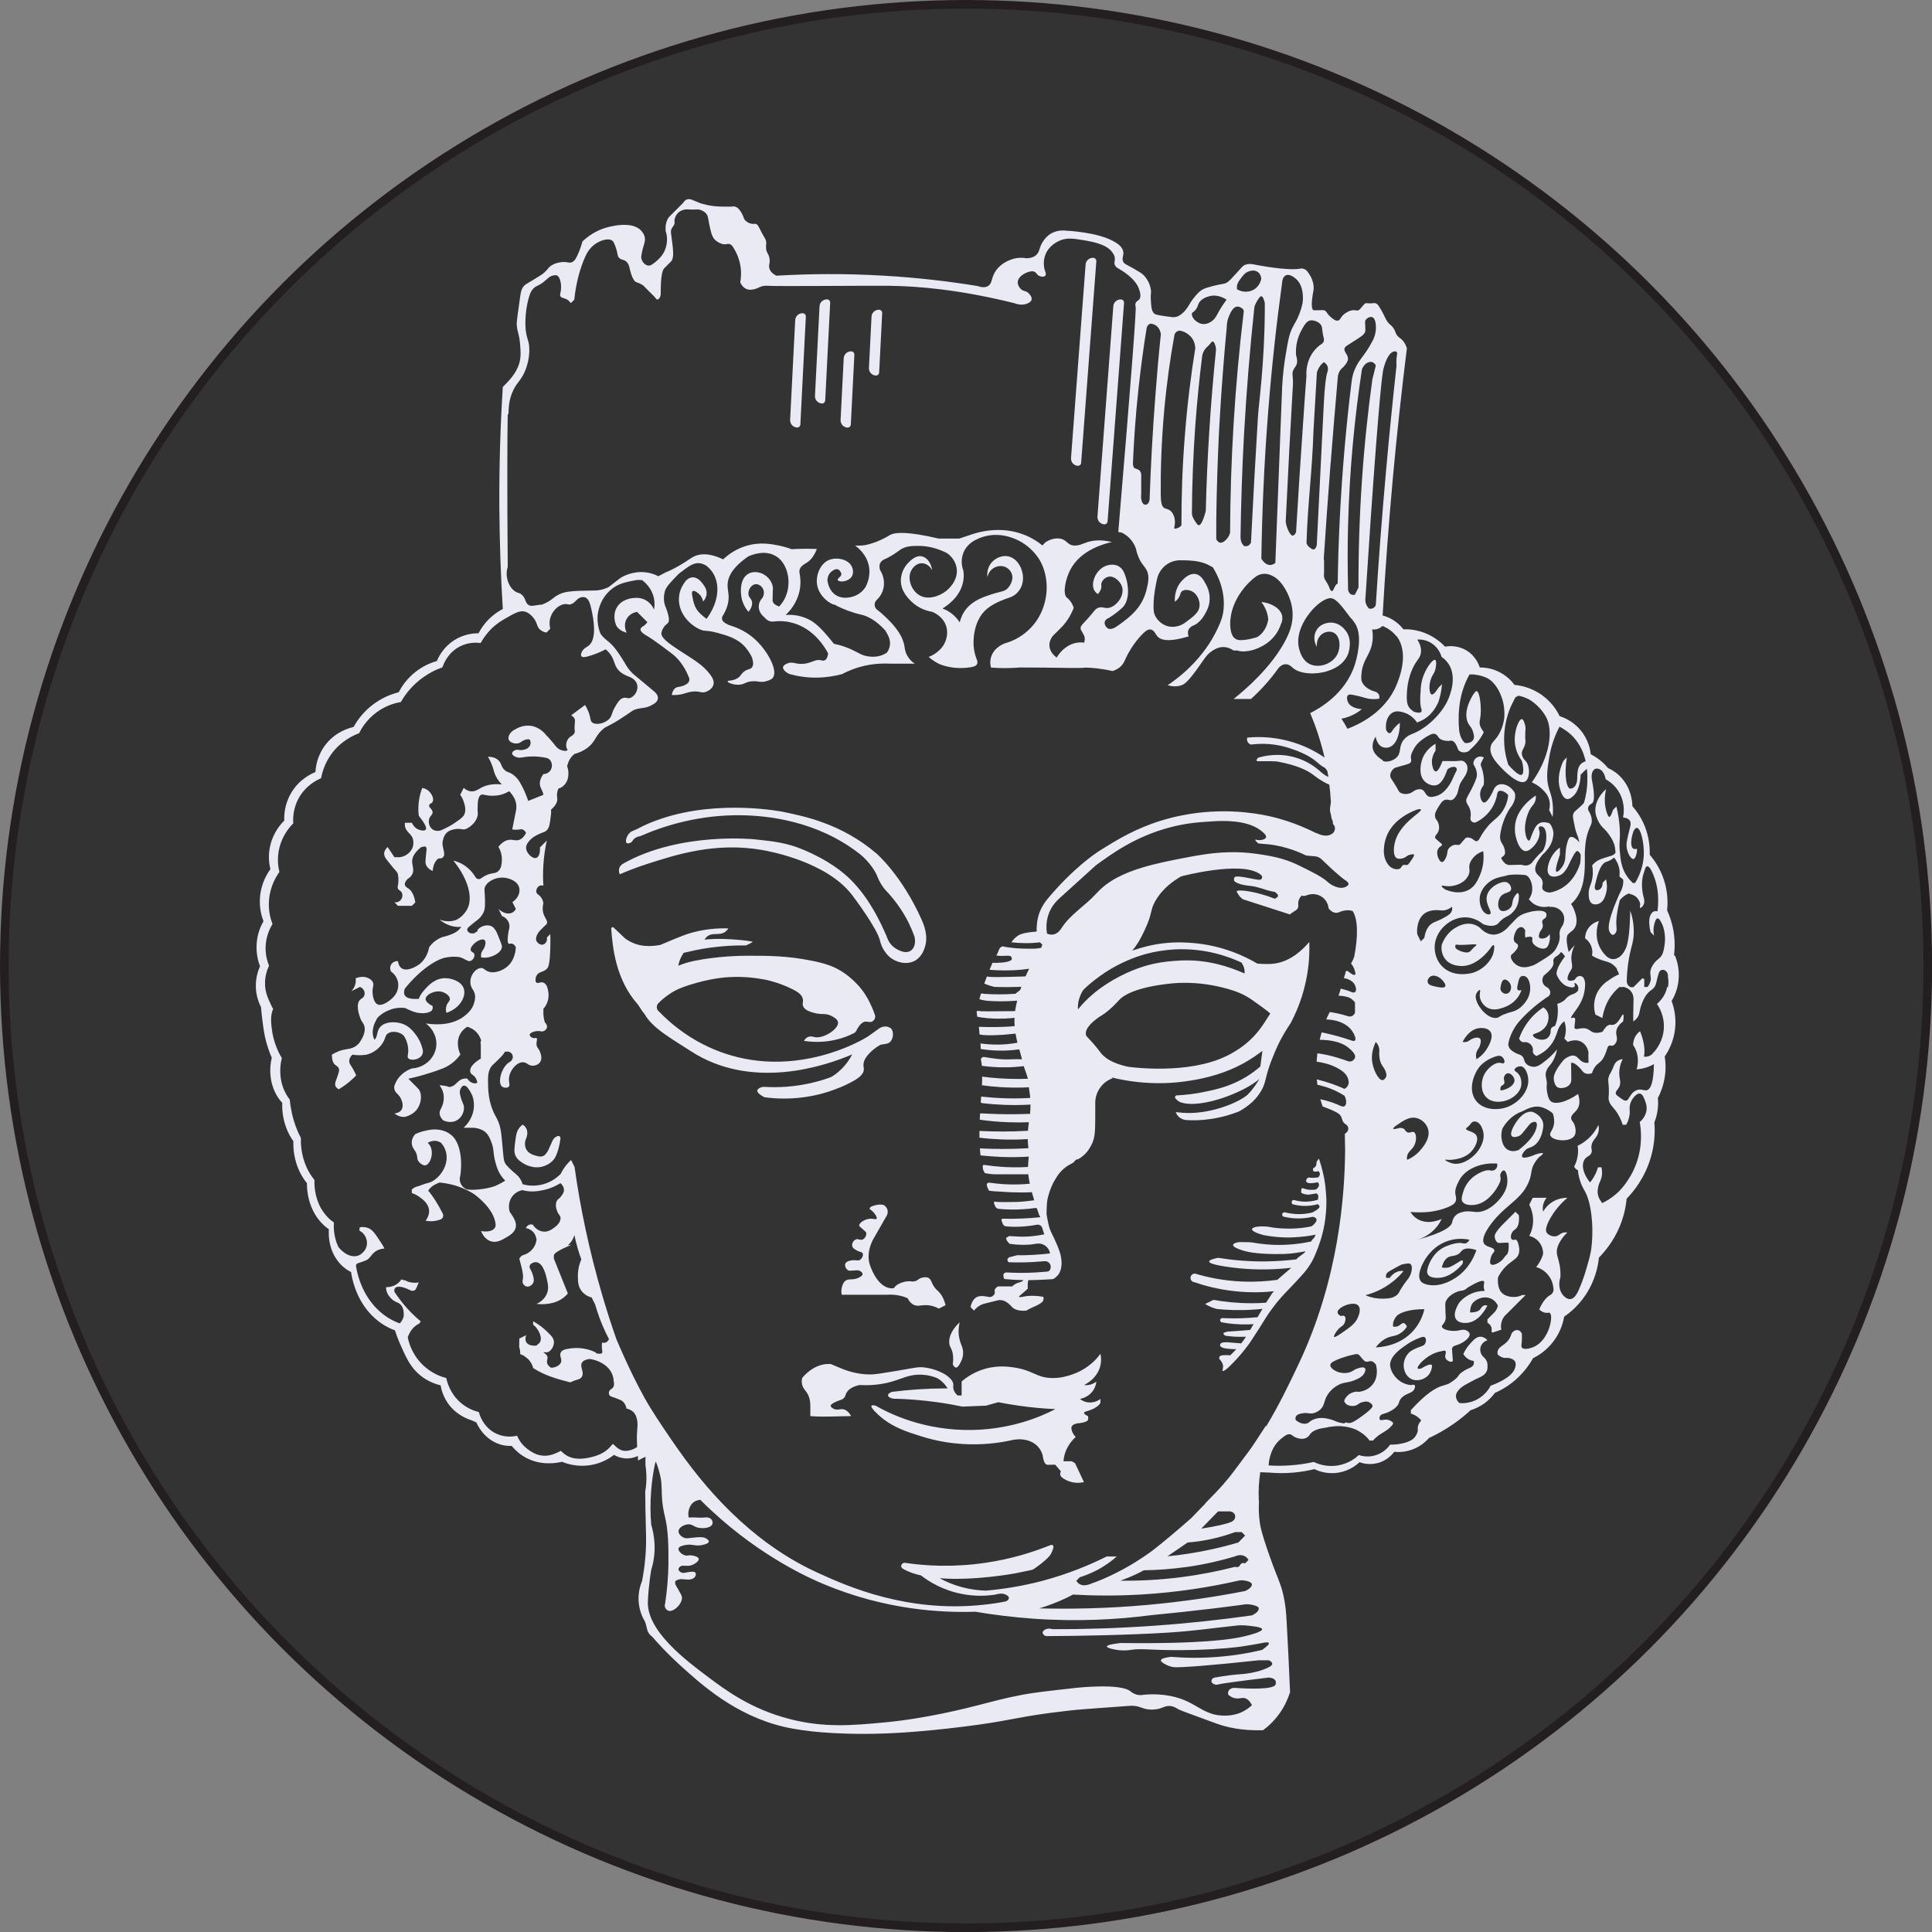 <?xml version="1.0" encoding="UTF-8"?>
<svg id="Layer_2" data-name="Layer 2" xmlns="http://www.w3.org/2000/svg" viewBox="0 0 223.69 223.69">
  <rect x="0" y="0" width="223.69" height="223.69" fill="#808080" stroke="none"/>
  <defs>
    <style>
      .cls-1 {
        fill: #333;
        stroke: #231f20;
        stroke-miterlimit: 10;
      }

      .cls-2 {
        fill: #e9eaf3;
      }
    </style>
  </defs>
  <g id="Layer_1-2" data-name="Layer 1">
    <g>
      <circle class="cls-1" cx="111.85" cy="111.85" r="111.35"/>
      <g id="atusa_-_hoodie" data-name="atusa - hoodie">
        <path class="cls-2" d="m139.53,150.98c.19.12.43.25.7.36.25.1.47.17.67.22,1.21.12,2.64.18,4.23.07.36-.02.7-.05,1.04-.09-.2.34-.39.66-.57.97-.34.03-.69.06-1.05.08-1.09.07-2.09.06-3.01.02-.14-.01-.26.09-.27.23-.01.14.09.26.23.27.8.15,1.82.26,2.99.23.22,0,.44-.02.65-.04-.13.23-.26.46-.39.68-.27.02-.54.05-.82.07-.6.05-1.19.09-1.76.12,0,0-.51.09-.52.21-.01.09.09.2.23.27.51.08,1.09.13,1.75.13.22,0,.43,0,.63-.01-.17.26-.35.52-.55.77-.18-.01-.57-.04-1.14-.09-.33-.03-.36-.04-.5-.04-.33,0-.66,0-.77.19-.02.04-.05.12-.02.25.23.27.69.29,1.23.34.2.02.41.02.63.01-.21.24-.44.47-.7.72-.2-.02-.36-.02-.48-.02-.38,0-.67.01-.77.19-.04.08-.04.17-.02.25.22.22.44.53.44.89,0,.25-.11.45-.04.5.12.09.6-.36.67-.42,1.55-1.46,2.52-2.92,2.52-2.92.72-1.08,1.32-2.04,1.81-2.83.84-1.31,1.64-2.24,2.23-2.85.34-.36,1.36-1.4,2.19-2.35,0,0,.74-.86,1.14-1.76,0,0,.04-.09.07-.16,0,0,.07-.15.07-.16h0c.47-1.09.85-2.24,1.07-3.48h0s.02-.08.02-.11c.13-.78.21-1.6.21-2.46,0-.06,0-.12,0-.17,0-.18,0-.36-.02-.54-.02-.33-.04-.65-.08-.96h0s0-.06,0-.08c0,0,0,0,0,0-.04-.38-.1-.74-.16-1.08h0c-.01-.07-.03-.13-.04-.19-.09-.44-.2-.85-.3-1.22-.07-.26-.19-.61-.26-.83-.11.1-.25.26-.29.48-.02.11,0,.16-.02.25-.03.11-.12.26-.39.4.02.15.02.16.04.32.21.06.43.05.59-.02.14.13.18.24.18.34,0,.15-.09.26-.18.38-.18.04-.38.06-.61.06-.19,0-.35-.01-.5-.04-.04.01-.2.07-.27.23-.01.02-.06.15-.02.25.12.28.9.17,1.25.09.03,0,.07-.01.09-.02.06.09.13.16.14.29,0,.14-.06.32-.34.55-.1.02-.21.03-.33.04-.22.01-.41,0-.58-.02-.16-.02-.32-.06-.48-.12-.13-.05-.3-.09-.31.03,0,.07-.05.34-.03.4.05.16.56.28.9.27.3-.05.59-.1.88-.15.07.05.15.13.19.24.05.14,0,.26-.04.5t0,0c-.26.08-.53.14-.83.18-.77.1-1.42,0-1.93-.15-.15-.03-.27.11-.27.23-.01.09.04.2.11.26.55.15,1.25.25,2.06.16.3-.03.59-.09.86-.17.07.06.18.18.2.25.06.26-.7.64-.8.69-.02.01-.04.02-.06.03-.28.07-.57.12-.88.15-.9.09-1.67-.02-2.27-.17-.18-.03-.31.11-.32.23-.01.09.05.2.13.26.65.16,1.47.27,2.42.18.36-.03.7-.09,1.02-.16.32.08.38.22.4.27.07.21-.14.52-.55.83-.54.12-1.15.21-1.81.25-1.21.07-2.39-.02-3.2-.19-.24-.04-.38-.03-.5-.04-1-.08-2.54.31-.08,1,.88.18,2.23.33,3.5.26.88-.04,1.85-.15,2.54-.31-.16.5-.29.38-.51.79-.88.19-1.93.35-3.13.39-1.47.05-2.74-.1-3.74-.28-.29-.04-1.11-.03-1.24-.04-.5-.04-2.04.35.43,1.04,1.06.3,2.95.38,4.5.34,1.03-.03,1.72-.18,2.54-.31-.24.35-.79.57-1.08.93-1.07.13-2.26.22-3.54.24-2.08.02-3.93-.16-5.51-.42-.48.1-1.04.24-1.04.43,0,.38,2.41.66,2.97.73,1.52.18,3.74.31,6.54,0l-.54.46c-.36.31-.72.62-1.08.93-1.14.16-2.51.26-4.04.2-2.2-.09-4.05-.49-5.47-.92-.27-.02-.52.19-.54.46s.19.52.46.54c1.22.42,2.81.84,4.7,1.04,1.76.19,3.3.13,4.52,0-.09.07-.17.16-.25.27-.01.02-.02.03-.03.05-.22.34-.44.68-.65,1.01-.54.04-1.1.06-1.69.06-1.64,0-3.12-.16-4.41-.39-.33.17-.67.33-1,.5Z"/>
        <path class="cls-2" d="m110.31,157.94c.05-.29.09-.71,0-1.21-.12-.68-.35-.7-.4-1.21-.1-.95.6-1.77.8-2.01.15-.18.3-.31.4-.4-.2.89-.12,1.55,0,2.01.17.66.43.93.4,1.61-.03.55-.22.89-.4,1.21-.21.36-.33.4-.4.4-.16,0-.31-.16-.4-.4Z"/>
        <path class="cls-2" d="m71.75,101.2c-.03-.07-.07-.16-.08-.28-.03-.24.04-.43.08-.53,0,0,.12-.24.4-.4,6.62-3.73,15.26-2.81,15.26-2.81,2.25.24,3.73.41,5.62,1.21,2.86,1.2,4.62,2.58,5.62,3.62,2.08,2.14,3.3,4.77,4.02,6.43.08.26.29.79.8,1.21.05.04,1.24.97,2.01.4.42-.31.56-.96.4-1.61-.32-.89-.81-2.02-1.61-3.21-.54-.82-1.11-1.5-1.63-2.05-.47-.49-.82-1.09-1.07-1.72-.03-.08-.07-.16-.1-.24,0,0-.61-1.33-2.01-2.41-4.91-3.8-10.62-4.38-13.66-4.42-4.75-.06-8.74,1.14-11.65,2.41-.45.08-.68.25-.8.4-.13.15-.19.32-.4.4-.02,0-.28.11-.4,0-.19-.17-.02-.83.4-1.21.15-.14.22-.13.8-.4.4-.19.56-.28.8-.4,0,0,.79-.39,2.01-.8,6.77-2.28,14.06-.8,14.06-.8,2.51.51,6.83,1.39,10.85,4.82,0,0,2.92,2.5,5.22,7.63.32.72.8,1.93.4,3.21-.09.29-.37,1.17-1.21,1.61-.96.49-2.13.14-2.81-.4-.19-.15-.32-.31-.4-.4-.6-.7-.76-1.44-.8-1.61-.35-1.4-2.92-4.84-3.21-5.22-2.95-3.86-9.55-5.07-10.44-5.22-5.38-.93-9.9.53-13.26,1.61-1.35.43-2.45.88-3.21,1.21Z"/>
        <path class="cls-2" d="m60.5,130.22c-.11.08-.26.21-.4.4-.23.31-.32.63-.4,1.21-.15,1.05-.22,1.58,0,2.01.21.42.54.63.8.8.21.14,1.23.77,2.41.4.18-.06.77-.25,1.21-.8.12-.15.24-.35.4-.8.13-.38.29-.93.37-1.64.02-.19-.17-.33-.34-.26-.21.09-.35.2-.43.29-.09.1-.2.34-.4.8-.19.44-.24.58-.4.8-.14.19-.23.32-.4.4-.28.14-.56.06-.8,0-.37-.1-.94-.25-1.21-.8-.26-.54-.05-1.1,0-1.21.03-.06.31-.67,0-1.21-.12-.21-.29-.33-.4-.4Z"/>
        <path class="cls-2" d="m128.82,34.63h0c.2,0,.37.16.37.37v25.37c0,.2-.16.37-.37.37h0c-.46,0-.84-.38-.84-.84v-24.43c0-.46.38-.84.84-.84Z" transform="translate(3.95 -9.54) rotate(4.31)"/>
        <path class="cls-2" d="m125.68,29.81h0c.2,0,.37.16.37.37v23.41c0,.2-.16.37-.37.37h0c-.46,0-.84-.38-.84-.84v-22.47c0-.46.38-.84.84-.84Z" transform="translate(3.51 -9.32) rotate(4.31)"/>
        <path class="cls-2" d="m101.6,35.84h0c.2,0,.37.16.37.37v6.89c0,.2-.16.37-.37.37h0c-.46,0-.84-.38-.84-.84v-5.95c0-.46.38-.84.84-.84Z" transform="translate(2.14 -5.09) rotate(2.91)"/>
        <path class="cls-2" d="m98.35,40.66h0c.2,0,.37.16.37.37v8.1c0,.2-.16.37-.37.37h0c-.46,0-.84-.38-.84-.84v-7.16c0-.46.38-.84.84-.84Z" transform="translate(2.41 -4.92) rotate(2.91)"/>
        <path class="cls-2" d="m95.46,34.64h0c.2,0,.37.16.37.37v11.33c0,.2-.16.37-.37.37h0c-.46,0-.84-.38-.84-.84v-10.39c0-.46.38-.84.84-.84Z" transform="translate(2.19 -4.78) rotate(2.91)"/>
        <path class="cls-2" d="m92.62,36.24h0c.2,0,.37.16.37.37v12.51c0,.2-.16.37-.37.37h0c-.46,0-.84-.38-.84-.84v-11.57c0-.46.38-.84.84-.84Z" transform="translate(2.29 -4.63) rotate(2.91)"/>
        <path class="cls-2" d="m109.5,151.11c-.27.13-.53.27-.8.4-.67-.35-1.22-.41-1.61-.4-.5.01-.8.15-1.21,0-.41-.16-.65-.51-.8-.8-.1-.04-.2-.08-.32-.13,0,0,0,0,0,0-.35-.12-.78-.23-1.28-.27-.3-.02-.57-.02-.8,0h-5.22c-.04-.16-.08-.46,0-.8.05-.22.13-.58.4-.8.43-.35.87-.01,1.61-.4.15-.08.4-.21.4-.4s-.23-.34-.4-.4c-.12-.04-.2-.04-.8,0-.31.02-.35.02-.4,0-.29-.1-.51-.53-.4-.8.14-.35.81-.43,1.21-.4.18.02.27.05.4,0,.3-.12.52-.56.4-.8-.1-.2-.35-.11-.8-.4-.2-.13-.35-.22-.4-.4-.09-.29.11-.68.4-.8.31-.13.5.13.8,0,.3-.13.49-.54.4-.8-.02-.08-.06-.1-.4-.4-.38-.33-.4-.36-.4-.4-.04-.29.57-.74,1.21-.8.45-.04.71.13.8,0,.1-.16-.17-.56-.4-.8-.24-.25-.41-.28-.4-.4.01-.25.76-.39.8-.4.35-.08.64-.04.8,0,.08.04.28.16.4.4.19.38.02.75,0,.8-.53.94-1.07,1.88-1.61,2.81-.27.52-.73,1.63-.4,2.81,0,.01,0,.02.01.04,0,.02.01.04.02.06.06.2.14.41.25.63.02.05.04.09.06.14.03.06.06.12.09.18.31.62.81,1.33,1.48,1.63.15.07.32.12.49.14.12.02.26.02.4,0,.09-.12.22-.27.4-.4.08-.06.62-.36,1.21-.4.42-.03.48.06.8,0,.38-.08.42-.29.8-.4.17-.05.51-.14.8,0,.38.19.31.61.8,1.21.17.21.23.22.4.4.28.29.61.78.8,1.61Z"/>
        <path class="cls-2" d="m110.87,161.56c.18.03.47,0,.47,0v-1.61c.53-.46,1.64-1.29,3.31-1.61,1.26-.24,2.32-.08,2.84,0,2.15.34,2.48,1.15,4.25,1.21,1.07.03,1.89-.24,2.36-.4,1.93-.65,2.95-1.9,3.31-2.41.07.3.26,1.36-.47,2.41-.46.67-1.08,1.03-1.42,1.21.13.02.29.02.47,0,.48-.06.81-.29.95-.4-.02.19-.12,1.04-.95,1.61-.35.24-.7.35-.95.4.12.1.44.34.95.4.78.09,1.34-.34,1.42-.4v.02s0,.34,0,.38c0,.17-.34.53-.95.8-.56.25-.92.25-.95.4-.01.08.07.21.47.4.01.08.03.31,0,.4-.04.14-.25.3-.95.4-.04,0-.77.02-.95.4-.06.13-.03.25,0,.4.04.17.14.48.47.8-.28.26-.65.65-.95,1.21-.35.65-.44,1.23-.47,1.61h.95c.14.08.25.14.39.22.35.73.69,1.46,1.03,2.19-.25.06-.78.15-1.42,0-.5-.12-.87-.34-1.12-.53-.19-.15-.26-.38-.18-.59l.05-.13c-.31-.36-.35-.41-.65-.76h-.47c-.38,0-.41.02-.47,0-.17-.04-.36-.21-.47-.8-.02-.19-.13-1.01-.95-1.61-1.2-.87-2.77-.42-2.84-.4-1.36.29-3.32.56-5.67.4-2.56-.17-4.37-.78-5.67-1.21-1.14-.38-2.57-.94-3.78-2.01-.17-.15-1.13-1-.95-1.21.07-.08.29-.04.47,0,1.45.83,5.58,2.96,11.35,2.81,4.58-.12,7.92-1.61,9.46-2.41-1.31-.06-2.74-.18-4.25-.4-.83-.12-1.62-.25-2.36-.4-.47.13-.95.27-1.42.4-.78.03-1.95.08-2.73.11-.91-.19-1.9-.37-2.94-.51-1.73-.24-3.31-.36-4.73-.4-.56.03-.94-.2-.95-.4,0-.15.2-.31.47-.4,1.96-.25,4.01-.39,6.15-.4h.28c-.07-.12-.17-.26-.28-.4-.15-.18-.44-.53-.95-.8-.33-.13-.78-.28-1.32-.35-.02,0-.04,0-.06,0-.17-.02-.34-.04-.52-.04-1.31-.03-2.09.45-3.31.8-.86.25-2.1.49-3.78.4-.87.21-1.24.54-1.42.8-.22.33-.15.57-.47.8-.26.18-.43.13-.95.4-.28.15-.47.25-.47.4,0,.18.27.34.47.4.39.12.61-.04.95,0,.26.04.6.2.95.8-1.42,0-3.15.13-4.73,0v-1.21c0-.8-.24-1.3-.47-1.61-.15-.2-.37-.43-.47-.8-.09-.33-.05-.61,0-.8.36-.43,1.35-1.5,2.84-1.61.15-.01.31-.01.47,0,.32.13.63.27.95.4,1.61.71,2.9.82,3.78.8.48-.01,1.27-.14,2.84-.4,2.06-.34,2.5-.51,3.31-.4,1.12.15,1.93.55,2.36.8.78.52.95.92.95,1.21,0,.11-.03.22,0,.4,0,.07.03.13.05.19,0,0,0,.02.01.03,0,.03.02.06.03.09.1.21.24.37.37.49h0Z"/>
        <path class="cls-2" d="m193.82,110.61c.08-.63.12-1.46,0-2.41-.15-1.19-.5-2.15-.8-2.81.08-.75.12-2.08-.4-3.61-.45-1.33-1.14-2.27-1.61-2.81.02-.66-.03-1.67-.4-2.82-.44-1.35-1.14-2.28-1.61-2.81-.01-.48-.11-1.95-1.2-3.21-.56-.65-1.18-1.01-1.61-1.2-.21-.25-.48-.53-.8-.8-.44-.37-.86-.62-1.21-.8-.05-.46-.24-1.68-1.2-2.81-.89-1.06-1.96-1.46-2.41-1.61-.25-.53-.84-1.56-2.01-2.41-1.31-.95-2.63-1.15-3.21-1.2-.27-.38-.91-1.13-2.01-1.61-.83-.36-1.57-.41-2.01-.41-.08-.25-.45-1.35-1.61-2.01-1.08-.62-2.14-.45-2.41-.4-.4-.42-1.19-1.14-2.41-1.61-.99-.37-1.87-.42-2.41-.4-.19-.24-.45-.53-.8-.8-.6-.47-1.2-.69-1.61-.8.3-5.21.7-10.56,1.2-16.07.47-5.09,1.01-10.05,1.61-14.86-.09-.31-.22-.57-.4-.8-.33-.43-.54-.39-.8-.8-.19-.32-.15-.47-.4-.8-.15-.2-.26-.28-.4-.4-.51-.48-.49-.9-1.2-2.01-.12-.19-.22-.33-.4-.4-.21-.08-.31.03-.8,0-.25-.01-.29-.04-.4,0-.1.04-.2.16-.4.4-.2.24-.3.36-.4.4-.15.06-.28.02-.4,0-.53-.08-1.03.28-1.2.4-.52.38-.46.75-.8.8-.27.05-.53-.17-.8-.4-.51-.42-.46-.7-.8-.8-.1-.03-.1,0-.8,0-.35,0-.36.02-.4,0-.22-.09-.34-.6,0-2.41,0-.1.01-.24,0-.4-.02-.14-.06-.63-.4-1.2-.22-.36-.42-.71-.8-.8-.19-.05-.35-.01-.4,0-.96.2-3.52-.15-4.82-.4-.66-.13-1.13-.25-1.61,0-.21.11-.26.2-.8.8-.65.72-.98,1.08-1.2,1.2-.39.22-.44.1-1.61.4-.63.17-.94.25-1.2.4-.48.28-.75.62-1.2,1.2-.28.36-.38.69-.8,1.2-.07.09-.2.24-.4.4-.17.14-.43.35-.8.4-.18.03-.32.02-.4,0-1.22-.16-1.84-.24-2.01-.4-.32-.3-.35-.74-.4-1.61-.05-.69.08-.72,0-1.2-.03-.17-.17-.95-.8-1.61-.24-.25-.56-.43-1.2-.8-.83-.48-1.06-.5-1.2-.8-.2-.43.11-.7,0-1.2-.14-.61-.76-.96-1.2-1.2-1.82-.98-5.03-1.17-5.63-1.2-.31-.02-.97,0-1.61.4-.43.28-.68.63-.8.8-.53.76-.37,1.19-.8,1.61-.2.19-.54.4-1.2.4-.27-.05-.69-.09-1.2,0-.12.02-1.64.32-2.41,1.61-.46.78-.3,1.32-.8,1.61-.39.23-.87.12-1.2,0-3.28-.54-6.91-.97-10.85-1.2-4.54-.27-8.72-.22-12.45,0-.31-.15-.67-.4-.8-.8-.15-.43.1-.59,0-1.2-.1-.59-.36-.61-.4-1.2-.03-.38.07-.46,0-.8-.06-.26-.13-.31-.4-.8-.45-.81-.5-1.12-.8-1.2-.16-.04-.16.03-.4,0-.05,0-.48-.07-.8-.4-.24-.24-.13-.33-.4-.8-.18-.32-.41-.7-.8-.8-.13-.04-.21-.02-.4,0,0,0-.17.02-1.21,0-1.34-.02-2.41-.4-2.41-.4-.79-.28-1.17-.61-1.61-.4-.17.08-.24.19-.4.4-.07.08-.45.45-1.2,1.2l-.4.4c-.4.51-.43,1.14-.4,1.61.09.25.32,1.05,0,2.01-.27.82-.78,1.25-1.2,1.61-.47.4-.69.42-.8.4-.39-.04-.72-.43-.8-.8-.04-.16-.02-.29,0-.4.17-1.09.47-1.47.4-2.01-.06-.4-.29-.67-.4-.8-1.05-1.23-3.67-.5-4.02-.4-.62.17-1.71.58-2.81,1.61-.08.29-.2.72-.4,1.2-.3.7-.45,1.04-.8,1.2-.37.17-.5-.08-1.2,0-.2.02-.72.08-1.21.4-.38.25-.33.38-.8.8-.24.22-.56.42-1.2.8-.86.53-1,.56-1.2.8-.27.35-.33.71-.4,1.2-.28,1.97-.42,2.95-.4,3.22.08,1.02.31,1.07.4,2.41.05.61.08,1.08,0,1.61-.21,1.37-1.17,2.34-1.61,2.81-.17.18-.31.31-.4.4-.28,4.41-.43,9.11-.4,14.06.03,4.06.17,7.95.4,11.65-.36.19-.78.45-1.2.8-.83.7-1.33,1.47-1.61,2.01-.47,0-1.63.05-2.81.8-1.3.83-1.84,1.99-2.01,2.41-.58.17-1.49.5-2.41,1.21-1.11.85-1.72,1.84-2.01,2.41-.72.18-1.97.59-3.22,1.61-1.05.86-1.67,1.8-2.01,2.41-.46.11-2.03.51-3.21,2.01-1.04,1.32-1.18,2.71-1.2,3.21-.47.19-1.88.83-2.81,2.41-.81,1.37-.83,2.69-.8,3.21-.39.38-1.24,1.33-1.61,2.82-.31,1.24-.13,2.28,0,2.81-.35.48-1.07,1.61-1.2,3.21-.11,1.27.19,2.27.4,2.81-.28.49-.76,1.48-.8,2.81-.04,1.06.21,1.91.4,2.41-.22.5-.68,1.7-.4,3.21.11.61.31,1.11.51,1.51.1,1.14.29,2.66.46,3.44.22.97.51,1.79.79,2.43-.11.48-.36,1.73.06,3.15.31,1.07.85,1.75,1.15,2.07-.02.62.02,1.65.43,2.79.26.73.58,1.27.86,1.65-.02.6.02,1.63.42,2.79.35.99.82,1.67,1.15,2.07,0,.57.05,1.87.72,3.21.6,1.2,1.41,1.84,1.82,2.13-.03.44-.08,1.86.72,3.21.64,1.08,1.49,1.57,1.85,1.74.12.81.52,2.77,1.94,4.5,1.17,1.43,2.48,2.01,3.14,2.25.13.41.34,1.01.65,1.7.62,1.4,1.13,2.56,2.23,3.47.43.36,1.2.9,2.41,1.2.08.48.28,1.23.8,2.01.94,1.39,2.29,1.88,2.77,2.03.1.05.19.09.29.13.09.04.18.08.27.12.2.42.72,1.45,1.82,2.12.96.6,1.87.62,2.28.6.33.4.83.91,1.56,1.32,1.83,1.03,3.71.65,4.27.52.5.21,1.69.62,3.21.4,1.41-.21,2.38-.87,2.81-1.2.26.16.67.34,1.2.4.61.06,1.15-.08,1.57-.27,0,.18,0,.35,0,.52.29-.16.58-.3.88-.43,0,.11-.01.22-.02.34,0,.14,0,.39.01.64.05.37.09.73.1,1.11.03.66-.02,1.31-.13,1.93,0,.77.01,1.43.02,1.94.05,2.65.15,3.77,0,5.62-.1,1.21-.27,2.19-.39,2.82-.17.4-.34.95-.39,1.61-.03.33-.02.61,0,.8.02.27.09.88.39,1.61.21.51.26.41.39.8.18.52.14.83.39,1.2.13.2.29.33.39.4.69.8,1.74,1.95,3.12,3.21,2.56,2.33,6.48,5.9,12.12,7.23,2.87.67,6.14.76,7.82.81.29,0,1.23.03,2.74,0,1.4-.03,4.71-.13,10.16-.81,5.33-.66,5.73-1.02,10.16-1.61,3.48-.46,4.17-.43,8.99-.8.26-.02.47-.04.78,0,.66.08.89.32,1.56.4.07.01.38.05.78,0,.81-.08,1.02-.38,1.56-.4.53-.02.91.25,1.17.4.15.09,1.53.6,4.3,1.61,1.2.44,2.98.88,5.47.8.53-.39,1.27-1.03,1.96-2.01.63-.91.98-1.79,1.17-2.41-.13-3.06-.26-5.76-.39-8.03-.06-1.12-.12-2.01-.39-3.21-.33-1.44-.62-1.77-1.56-4.42-.99-2.78-1.13-3.68-1.17-4.02-.12-.87-.13-1.66-.09-2.31,0-.09-.01-.18-.02-.27-.06-1.12.02-2.19.17-3.19.35.02.7.03,1.05.04.79.07,1.74.1,2.81,0,.91-.08,1.72-.23,2.41-.4.37.18,1.44.64,2.81.4,1.29-.22,2.11-.92,2.41-1.2.28.1,1.27.42,2.41,0,.9-.33,1.41-.94,1.61-1.2.44.04,1.38.07,2.41-.4.81-.37,1.33-.88,1.61-1.2.84-.39,1.8-.91,2.81-1.61.78-.54,1.45-1.09,2.01-1.61.41-.13.99-.36,1.61-.8.57-.42.96-.87,1.2-1.2.58-.26,1.29-.64,2.01-1.2,1.24-.98,1.99-2.07,2.41-2.82.53-.26,1.55-.85,2.41-2.01.83-1.12,1.1-2.23,1.2-2.81.66-.45,1.6-1.22,2.41-2.41,1.21-1.77,1.52-3.51,1.61-4.42.69-.7,1.69-1.89,2.41-3.61.52-1.25.72-2.38.8-3.21.76-.78,2.11-2.39,2.81-4.82.47-1.63.48-3.06.4-4.02.16-.39.33-.94.4-1.61.05-.46.04-.87,0-1.2.28-.53.63-1.35.8-2.41.16-1,.09-1.84,0-2.41.36-.52,1.03-1.64,1.2-3.21.16-1.47-.19-2.64-.4-3.22.27-.44.69-1.28.8-2.41.13-1.3-.2-2.31-.4-2.81Zm-25.3-24.5c.31.5.22.64.4.8.27.25.82.29,1.2,0,0,0,.02-.02.07-.09h0c.24-.21.51-.47.78-.78.37-.44.62-.86.8-1.21.08-.12-.27-.36-.4-.8-.11-.34-.04-.62,0-.8.21-1.13-.02-3.15-.4-3.21-.04,0-.15,0-.4.4-.15.24-1.43,2.25-.4,3.61.02.03.04.05.07.08.11.16.26.4.34.72.07.28.14.56,0,.81-.17.3-.55.4-.8.4-.07,0-.13-.02-.19-.03h0c-.08-.07-.16-.16-.25-.3-.34-.53-.39-1.07-.4-1.2-.13-1.47,0-2.41,0-2.41.07-.91.28-2.03.8-3.21.13-.29.26-.56.4-.8.1,0,.24-.01.4,0,0,0,.86.04,1.61.4,1.02.49,1.88,2.05,2.01,3.61.03.3.03.64.01.99-.12.94-.43,1.64-.77,2.15-.02.03-.04.06-.06.09-.18.25-.33.41-.46.56-.14.17-.24.32-.29.57-.2.93.67,1.84,1.2,2.41.15.16,2,2.11,2.81,1.61.58-.36.56-1.89,0-2.41-.17-.17-.38-.45-.4-.8-.03-.45.28-.57.4-1.2.07-.38-.04-.32,0-1.21.02-.41.05-.54,0-.8-.05-.23-.19-.79-.4-.8-.34-.02-.95,1.42-.8,2.82.11.95.54,1.65.8,2.01.09.26.33,1.42,0,1.61-.36.21-1.32-.88-1.57-1.16h0c-.26-.8-.51-1.89-.48-3.18.04-1.62.48-2.88.8-3.61.17-.34.34-.67.5-1.01.13-.07.23-.12.36-.19.3.05.7.17,1.15.39,0,0,1.21.61,2.01,2.01.92,1.6.48,4.71-1.61,7.63.59.26.98.58,1.2.8.3.29.64.63.8,1.2.15.52.06.97,0,1.2.14.27.27.54.4.8.05-.37.08-.93,0-1.61-.09-.77-.29-1.25-.4-1.61-.38-1.21-.21-2.3,0-3.61.25-1.56.77-2.79,1.2-3.61.43.22,1.04.59,1.61,1.2.8.87,1.21,1.88,1.42,2.8-.32.1-.49.25-.58.35-.36.38-.38.96-.4,1.61v.15c-.05.7-.42,1.06-.8,1.06s-.76-1.33-.4-3.61c-.13.13-.27.27-.4.4-.36.77-.75,1.97-.4,3.21.09.32.32,1.12.8,1.2.33.06.62-.23.8-.4.68-.66.79-1.98.8-2.41.09-.1.23-.24.4-.4.16-.15.25-.22.32-.29.08.67.06,1.22.05,1.56-.02.61-.1,1.44-.4,2.41-.09.1-.22.24-.4.4-.49.46-.68.54-.8.8-.09.21-.08.4,0,.8.14.75.21,1.12.4,1.61.12.28.21.6.28.94-.24-.28-.7-.73-1.04-.61-.1.04-.24.14-.4.8-.24.98-.12,1.47-.25,1.98-.03.14-.08.28-.16.43-.23.45-.63.84-.78.81,0,0-.01,0-.02,0,0,0-.01,0-.02-.02-.1-.09-.07-.56.42-1.99v-.8c-.22.16-.53.41-.8.8-.51.74-.89,1.98-.4,2.41.32.28.9.14,1.2,0,.39-.18.6-.49.8-.8.15-.22.15-.28.4-.8.56-1.14.71-1.2.8-1.2.09,0,.23.06.4.4.01.3,0,.6-.04.88,0,.06-.02.11-.02.16,0,0,0,0,0,0-.22.7-.84,2.2-2.34,2.97-.43.22-.84.34-1.2.4-.28-.03-.66-.12-.8-.4-.13-.25.04-.44,0-.8-.07-.6-.62-.75-.8-1.2-.15-.36-.09-.95.8-2.01.11-.09.25-.23.4-.4.21-.24.67-.79.8-1.61.04-.21.08-.47,0-.8-.09-.39-.28-.66-.4-.8-.69-.25-1.07-.08-1.2,0-.4.23-.61.73-.8,1.2-.2.47-.24.79-.4.8-.28-.03-.56-1.05-.4-2.01.03-.18.21-1.32.8-2.01.08-.09.34-.38.4-.8.03-.17.02-.31,0-.4-.39.25-2.3,1.55-2.41,3.61-.01.13,0,.27,0,.4h0s0,.06,0,.09c0,.03,0,.06,0,.09.01.08.02.15.03.22h0c.01.11.03.2.05.29,0,.02.01.04.02.06.01.06.03.12.04.17.02.07.04.15.06.21.17.57.45,1.03.76,1.21.03.02.07.04.1.05.02,0,.03,0,.04.01.04.01.08.02.11.02.32.03.59-.21.8-.4.51-.44,1-1.34.8-2.01-.02-.07-.11-.3,0-.4.09-.09.28-.06.4,0,.46.22.44,1.13.41,1.48,0,.07-.01.11-.01.13-.06.55-.25.95-.4,1.2-.37.32-.63.6-.8.8-.36.42-.48.68-.8.8-.21.09-.43.08-.61.05,0,0-.02,0-.03-.01h0c-.06-.01-.12-.03-.17-.04-.12-.02-.19-.02-.8,0-.68.02-.72.02-.8,0-.23-.06-.53-.25-.8-.8h0c.1-.15.26-.16.37-.33.16-.24.07-.56,0-.8-.12-.42-.28-.5-.4-.81-.15-.38-.09-.72,0-1.2.05-.24.34-1.67,1.2-2.81.06-.07.28-.37.4-.8.13-.47.03-.73,0-.8-.05-.11-.13-.23-.21-.31-.06-.07-.11-.12-.16-.17-.37-.38-1.07-.69-1.61-.4-.18.1-.3.24-.37.36-.02.01-.02.03-.02.05-.02.02-.03.04-.04.07-.17.38-.75,1.62-1.17,1.53-.29-.06-.48-.69-.4-1.2.05-.32.2-.56.31-.7.06-.08.1-.16.1-.26.02-.2.02-.42,0-.65-.05-.58-.19-1.06-.33-1.43-.05-.12-.04-.25.02-.36.11-.21.21-.42.31-.62-.02-.02-.42-.22-.8,0-.24.14-.4.39-.41.67,0,.09.03.17.07.24.17.27.34.64.34,1.1,0,.19-.04.42-.4,1.2-.6,1.28-.97,1.55-.8,2.01.09.26.28.4.4.8.11.36.1.7.05.98-.02.15.02.3.13.4h0c.14.15.35.18.53.1.45-.23,1.15-.67,1.71-1.47.47-.68.67-1.38.75-1.91h0s.04-.06.05-.1c.19-.37.8,0,.8,0,0,0,.4.23.4.4-.03.24-.14,1.13-.8,2.01-.05.07-.11.14-.18.22-.05.05-.1.1-.15.15-.08.09-.18.18-.28.27-.01,0-.02.01-.03.02-.06.05-.11.1-.16.14-.28.25-.52.44-.86.87-.39.48-.65.91-.8,1.2-.15.31-.3.39-.4.4-.24.03-.36-.3-.8-.4-.12-.03-.26-.06-.4,0-.1.04-.2.16-.4.4-.26.31-.3.37-.4.41-.15.06-.24,0-.4,0-.34,0-.65.22-.8.4-.29.34-.08.6-.4,1.2-.1.18-.23.4-.4.4-.2,0-.34-.28-.4-.4-.16-.32-.27-.85,0-1.2.17-.24.4-.25.4-.4,0-.1-.1-.14-.4-.41-.26-.22-.38-.32-.4-.4-.06-.25.26-.4.4-.8.12-.36.03-.68,0-.8-.12-.45-.33-.46-.4-.8-.09-.42.15-.79.4-1.2.26-.42.46-.73.8-.8.32-.07.5.14.8,0,.04-.02.2-.09.4-.4.29-.45.25-.74.4-1.2.18-.55.4-.7.6-1.07.34-.49.44-1.02.25-1.41-.04-.06-.16-.3-.4-.4-.2-.09-.32-.03-.8,0-.27.02-.54,0-.8,0h-.8c-.05.14-.44,1.24-.8,1.2-.28-.04-.39-.74-.4-.8-.12-.74.23-1.36.4-1.61v-.8c-.28.16-1.28.78-1.61,2.01-.07.25-.44,1.65.41,2.41.04.03.56.5,1.2.4.68-.1,1.11-1.05,1.36-1.82.06-.07.15-.14.25-.19.24-.13.66-.21.8,0,.06.09.05.2.03.29-.19.36-.32.63-.47.98-.1.24-.78,1.74-2.01,2.01-.25.06-.54.14-.8,0-.38-.2-.38-.68-.81-.8-.14-.04-.27-.02-.4,0-.38.07-.52.27-.8.4-.35.17-.85.19-1.2,0-.26-.14-.19-.27-.8-1.2-.29-.45-.4-.56-.4-.8,0-.45.37-.77.4-.8.16-.13.26-.14,1.2-.4.49-.14.72-.2.8-.4.06-.14.02-.26,0-.4-.05-.42.15-.76.4-1.2.58-.99,1.88-1.55,2.01-1.61.1-.03.25-.06.4,0,.22.08.31.28.4.4.14.2.46.4,1.2.4.09-.03.24-.06.4,0,.14.05.25.16.4.4Zm12.07,22.3c.02.59-.27,1.12-.42,1.4-.3.56-.87.91-2.01,1.61-.4.25-.59.34-.8.4-.33.11-.99.32-1.61,0-.51-.26-.93-.85-.8-1.2.05-.15.15-.12.4-.4.18-.2.48-.53.4-.8-.06-.2-.27-.18-.4-.4-.16-.26-.07-.57,0-.8.01-.03.02-.06.03-.09.02-.05.03-.1.05-.14,0,0,0,0,0,0,.06-.15.14-.28.22-.4.17-.19.38-.28.55-.24.25.05.38.35.4.4-.05.33-.03.6,0,.8.33-.1.69-.16.8,0,.08.1-.02.23,0,.4.05.52,1.07,1.11,1.61.8.27-.16.36-.6.4-.8.08-.34.04-.63,0-.8-.05.1-.18.28-.4.4-.26.14-.67.18-.8,0-.07-.1-.04-.24,0-.4.11-.45.32-.47.4-.8.1-.4-.16-.55,0-.8.12-.2.31-.18.4-.4.01-.03.02-.05.02-.07,0-.02.01-.04.02-.06.01-.06.01-.12,0-.16,0-.02,0-.04,0-.05,0-.03-.02-.05-.03-.07,0-.02-.02-.03-.03-.04-.3-.43-1.59-.25-2.38.04-.27.09-.52.19-.8.4-.05.04-.09.07-.13.1-.16.15-.3.31-.68.7-.09.1-.18.18-.25.25-.04.05-.09.11-.14.16-.01.02-.03.04-.05.06-.13.13-.77.79-1.61.8-.82.02-1.42-.6-1.61-.8-.17-.13-.44-.31-.8-.4-.9-.23-1.68.21-2.01.4-1.07.62-1.49,1.66-1.61,2.01-.03.2-.1.96.4,1.61.51.67,1.29.76,1.61.8,1.96.25,3.5-1.85,3.61-2.01.14-.21.31-.44.4-.4.13.05.04.61,0,.8-.21.96-1.15,2.02-2.41,2.41-.1.03-2.26.66-3.61-.8-.91-.99-.82-2.24-.8-2.41.16-1.78,1.87-3.27,3.61-3.21.97.03,1.68.53,2.01.8.79.28,1.29.21,1.61,0,.16-.11.15-.17.4-.4.52-.49.77-.45,1.2-.8.13-.11.61-.52.8-1.2.15-.53.16-1.16,0-1.2-.13-.04-.35.32-.4.4-.33.54-.16.85-.4,1.2-.27.39-.89.6-1.2.4-.39-.24-.38-1.12,0-1.61.41-.52,1.08-.38,1.2-.8.08-.28-.13-.65-.4-.8-.28-.16-.59-.07-.8,0-.58.18-1.47.74-1.61,1.61-.16.95.67,1.76.4,2.01-.12.11-.34.03-.4,0-.6-.22-.92-1.22-.8-2.01.14-.91.88-1.66,1.61-2.01.62-.3,1.25-.32,1.65-.48.38-.05.9-.09,1.53-.05.15.01.31.03.48.05.46.08.82.91.8,1.61,0,.55-.24.96-.4,1.2.14.14.27.27.4.4.16.13.43.3.8.4.54.15.99.06,1.2,0-.01.03-.02.05-.04.08.7-.09,1.34.25,1.61.8.27.56.04,1.11,0,1.2,0,.01,0,.03,0,.03-.12.24-.27.38-.36.7,0,.02-.01.05-.02.07-.03.14-.04.26-.03.38,0,.08.01.16.03.24Zm-4.84,15.86c-.2-.2-.41-.26-.4-.4,0-.22.46-.48.8-.4.51.12.79.99.8,1.61.03,1.36-1.24,2.81-2.81,3.21-.91.24-2.39.21-3.21-.8-1-1.23-.35-3.1.4-4.02,0,0,.69-.85,2.01-1.2.11-.03.25-.06.4,0,.28.1.39.37.4.4.02.04.11.29,0,.4-.1.1-.32.02-.4,0-.56-.15-1.63.59-2.01,1.61-.24.65-.32,1.74.4,2.41.73.68,1.78.45,2.01.4.96-.21,1.99-1.03,2.01-2.01,0-.15.01-.79-.4-1.2Zm-20.04,38.08c.11.35.74.52,1.2.4.34-.09.35-.27.8-.4.22-.06.51-.14.8,0,.07.04.36.17.4.4.02.1.02.31-1.2,1.2-1.1.81-1.39.85-1.61.8-.11-.02-.31-.09-.4,0-.01.02-.03.03-.03.05-.12,0-.25-.03-.38-.05-.55-.1-.68-.25-1.2-.4-.37-.1-1.21-.34-2.01,0-.23.1-.42.23-.58.37,0,0,0,0-.01.01-.07.04-.14.08-.26.1-.47.08-.9-.17-1.2-.4-.04-.11-.07-.26,0-.4.13-.3.54-.36.8-.4.59-.1.74.09,1.2,0,.43-.09.71-.33.8-.4.52-.45.43-.93.8-1.61.41-.73,1.04-1.11,1.2-1.2.82-.49,1.24-.21,2.41-.8.2-.1.65-.35.8-.8.03-.09.1-.28,0-.4-.15-.2-.62-.06-.8,0-.41.12-.49.26-.8.4-.77.34-1.55.02-1.61,0-.29-.12-.86-.45-.8-.8.03-.2.25-.33.4-.41.39-.2,1.13-.53,2.41-.8.1-.03.26-.06.4,0,.15.06.2.17.4.4.2.24.3.35.4.4.3.15.47-.08.8,0,.14.04.27.15.46.37.07.24.38,1.44-.42,2.37-.57.67-1.35.78-1.58.8,0,0-.01,0-.02,0-.11-.02-.22-.04-.42,0-.17.04-.5.12-.8.4-.11.11-.5.48-.4.8Zm-.04-9.97c-.12-.09-.31-.04-.4,0-.13-.06-.37-.19-.4-.4-.07-.41.71-.76.8-.8.39-.18,1.25-.42,1.61,0,.3.35.09.95,0,1.2-.28.82-.92,1.26-2.01,2.01-.69.47-.78.43-.8.4-.09-.08.15-.5.4-.8.38-.45.63-.43.8-.8.12-.26.19-.67,0-.8Zm4.42-28.92c.06.07.3.37.4.8.04.15.04.28,0,.4-.07.19-.25.38-.4.4-.42.06-1.03-1.02-1.2-2.01-.17-.99.13-1.86.4-2.41.12.12.34.39.4.8.03.16.02.29,0,.4-.02.87.2,1.34.4,1.61Zm10.04-23.3c.07-.38.27-.63.4-.8.41-.52.95-.73,1.2-.8.07.62.1,1.68-.4,2.81-.24.55-.53,1.2-1.2,1.61-1.19.71-2.61.09-2.81,0-.21-.14-.44-.33-.4-.4.03-.08.28-.02.4,0,.76.13,1.85-.15,2.41-.8.1-.12.34-.4.4-.8.05-.34-.06-.47,0-.8Zm-2.81,5.22c.36-.08.63-.26.8-.4.02.11.03.25,0,.4-.09.38-.43.59-.8.8-1.02.57-1.25.52-1.61.8-.3.23-.66.68-.8,1.61-.14.13-.27.27-.41.4-.13-.27-.27-.53-.4-.8-.03-.19-.05-.47,0-.8.04-.29.16-1.12.81-1.61.6-.45,1.42-.41,1.61-.4.28.01.48.07.8,0Zm4.02,14.86c-.22-.22-.73-.03-.8,0-.36.13-.45.34-.8.4-.17.03-.32.02-.4,0,.06-.12.74-1.53,2.01-1.61.13-.01.87-.06,1.2.4.45.62-.22,1.71-.4,2.01-.39.63-.89,1.01-1.2,1.2-.08-.29-.08-.56,0-.8.1-.34.28-.41.4-.8.06-.19.19-.61,0-.8Zm-.8,12.85c.09-.11.73-1.02.4-1.61-.29-.52-1.21-.52-1.2-.8,0-.1.12-.09.4-.4.21-.23.24-.34.4-.4.17-.07.34-.02.4,0,.46.14.72.79.8,1.2.24,1.19-.66,2.24-.8,2.41-.66.77-1.81,1.46-2.81,1.2-.36-.09-.82-.33-.8-.4.01-.04.22-.02.4,0,.28,0,1.95,0,2.81-1.2Zm-3.21-18.88c-.13.23-.7.11-1.2,0-.67-.14-.77-.32-.8-.4-.08-.18-.02-.37,0-.4.1-.28.36-.39.4-.4.54-.22,1.15.35,1.2.4.18.18.52.59.4.8Zm-3.62,16.87c-.22-.13-.48.17-.8,0-.21-.11-.2-.28-.4-.4-.2-.12-.46-.12-.8,0-.16.04-.37.07-.4,0-.04-.09.29-.33.4-.4.76-.53,1.55-1.08,2.41-.8.55.17,1.03.64,1.21,1.2.32,1.01-.43,1.95-.81,2.41-.56.69-1.22,1.04-1.61,1.2-.02-.09-.03-.24,0-.4.1-.56.52-.71.8-1.2.34-.61.3-1.44,0-1.61Zm0-36.55c-.46.37-1.52,1.26-2.01,2.41-.39.92-.46,2.13,0,2.41.22.13.58.08.8,0,.32-.12.44-.34.8-.4.15-.03.34-.09.4,0,.08.1-.08.33-.4.8-.2.29-.28.37-.4.4-.17.04-.24-.06-.4,0-.21.07-.21.27-.4.4-.28.19-.7.04-.8,0-.48-.18-.7-.62-.8-.8-.58-1.12-.09-2.56,0-2.82.79-2.19,3.16-3.05,3.61-3.21.17-.04.37-.07.4,0,.08.14-.52.58-.8.8Zm-2.41,53.83c.5-.41.9-.82,1.2-1.2-.12-.02-.26-.02-.4,0-.68.09-1.08.64-1.2.8h-.4c-.03-.09-.06-.25,0-.4.06-.17.18-.27.4-.4,1.29-.73,1.38-.77,1.61-.8.41-.06.64-.14.8,0,.33.28.05,1.08,0,1.2-.16.44-.32.51-.8,1.2-.58.84-.49.95-.8,1.2-.48.38-1.04.39-1.61.4-.42.01-1.15-.03-2.01-.4.81-.21,2.02-.64,3.21-1.61Zm-2.01,7.63c.59-.76,1.17-1.06,1.61-1.2.4-.12.75-.12,1.2-.4.4-.24.65-.56.8-.8-.15-.31-.29-.39-.4-.4-.24-.03-.38.32-.8.4-.16.04-.3.02-.4,0,0-.05-.01-.11-.02-.18,0-.09.01-.16.02-.23,0,0,.06-.41.4-.8.36-.42,1.58-.82,3.22-.8-.14.58-.45,1.52-1.21,2.41-1.62,1.89-3.97,2-4.42,2.01Zm5.22-7.63c-.55-.71.23-2.1.41-2.41.16-.28,1.14-1.96,3.21-2.41.85-.18,1.57-.1,2.01,0-.08.14-.2.33-.4.4-.19.07-.36.01-.4,0-.5-.14-1.51.17-2.01.4-1.33.6-1.85,1.87-2.01,2.41-.12.39-.11.63,0,.8.24.41.93.41,1.2.4,1.36-.02,2.41-1.14,2.81-1.61.08-.28.05-.37,0-.4-.1-.07-.28.09-.8.4-.57.34-.74.39-.8.4-.32.08-.61.05-.8,0,.2-.77.53-1.08.8-1.2.38-.18.75-.07,1.2-.4.23-.18.23-.28.4-.4.25-.18.7-.31,1.61,0-.23.67-.86,2.2-2.41,3.21-.33.21-1.71,1.11-3.21.8-.55-.11-.73-.3-.81-.4Zm4.82-8.03c-.4.09-.63.23-.8.4-.32.31-.38.7-.4.8-.12.48-.9,1.16-4.02,2.01.46-.14,1.31-.48,2.05-1.28.37-.4.61-.81.76-1.13-.15.07-1.59.75-2.82,0-.39-.24-.64-.56-.8-.8.82.06,1.51.04,2.01,0,0,0,1.64-.13,2.81-.8.12-.07.3-.19.4-.4.14-.3.04-.6,0-.8-.12-.58.14-1.09.4-1.61.69-1.39,2.43-1.95,3.61-2.01.17,0,.31,0,.4,0h.4c.02.06.06.22,0,.4-.07.21-.24.35-.4.4-.19.06-.36.02-.4,0-.52-.13-1.44.34-2.01.8-.86.72-1.1,1.61-1.2,2.01-.13.46-.09.66,0,.8.26.44,1.01.41,1.2.4,1.65-.06,2.68-1.79,2.81-2.01.27-.46.48-.82.4-1.2-.02-.07-.06-.22,0-.4.07-.2.25-.42.4-.4.25.04.4.7.4,1.2.01.97-.56,1.7-.8,2.01-.16.2-1.32,1.66-2.81,1.61-.45-.02-.9-.17-1.61,0Zm4.42-14.06c-.03-.1-.06-.25,0-.4.09-.23.29-.2.4-.4.14-.26-.12-.46,0-.8.06-.18.21-.37.4-.4.35-.07.79.41.8.8.02.49-.61,1.03-1.61,1.2Zm.4-8.84c-.59.26-.56.35-.8.41-.98.21-2.13-1.09-2.41-2.01-.06-.18-.15-.5,0-.8.11-.23.31-.44.4-.4.11.05-.06.39,0,.8.07.52.43.97.8,1.2.71.45,1.53.17,2.01,0,.25-.09,1.04-.39,1.61-1.2.21-.3.33-.59.4-.8-.11.04-.29.09-.4,0-.16-.12-.09-.43,0-.8.1-.42.16-.7.4-.8.18-.08.37-.01.4,0,.23.09.35.3.4.4.19.36.36,1.16,0,2.01-.03.06-.51,1.18-1.61,1.61-.35.14-.6.14-1.2.4Zm-.4-3.21c.05-.28.14-.73.4-.8.29-.08.76.34.8.8.03.3-.1.69-.4.8-.18.08-.36.02-.4,0-.2-.07-.35-.23-.4-.4-.02-.06-.05-.17,0-.4Zm-2.81-4.82c.02.06-.1.1-.4.4-.28.28-.28.34-.4.4-.26.14-.54.07-.8,0-.18-.05-.49-.15-.8-.4-.08-.26-.05-.36,0-.4.06-.06.16-.02.4,0h.4c.72,0,1.56-.15,1.61,0Zm-6.83-25.71s.02-.07.03-.11c0,.02.01.03.01.04.2-.07.49-.2.81-.4.4-.26.7-.56.94-.86.36-.46.56-.9.66-1.14.15-.46.33-1.14.4-2.01-.14.14-.27.27-.4.4-.46.72-.68.84-.8.8-.29-.09-.39-1.17,0-2.01.15-.33.28-.42.4-.8.14-.47.18-1.13,0-1.2-.29-.11-1.35,1.22-1.61,2.81-.02.19-.04.37-.06.54,0,.04,0,.08,0,.12-.11,1.25-.04,1.85.06,2.15.03.07.1.28,0,.4-.13.17-.52.09-.8,0,0,0,0,.02,0,.02-.15-.12-.31-.22-.45-.35-.48-.47-.44-1.2-.4-2.01.02-.35.14-2.16,1.2-3.62.13-.18.33-.42.4-.8.13-.62-.15-1.21-.4-1.61.26-.02.93-.02,1.61.4.87.54,1.14,1.4,1.2,1.61.24.16.54.42.8.8,1.04,1.57.13,3.7,0,4.02-.66,1.62-2.38,3.34-4.02,4.02-.28.11-.81.29-1.2.8-.58.77-.2,1.44-.8,2.01-.38.36-1.05.58-1.57.41v-.08c-.1-.08-1.2-.66-1.2-1.61,0-.54.23-.95.36-1.14,0,0,0,0,0,.01.01.06.13.94.8,1.2.38.15.73.03.8,0,.75-.26,1.21-1.4,1.2-2.81-.39.29-.64.58-.8.8-.14.21-.24.4-.4.4-.17,0-.31-.21-.4-.4-.11-.92.22-1.72.8-2.01.44-.22.91-.08,1.2,0,.91.25,1.43.93,1.61,1.2Zm-2.41-10.04c1.49,1.97.31,4.88,0,5.63-1.32,3.23-4.45,4.64-5.69,5.1h0c-.23-.44-.47-.82-.69-1.16-.01,0-.03,0-.04,0,1.27-.23,2.13-.89,2.4-1.12-.11,0-1.26-.06-1.61-.8-.1-.22-.19-.62,0-.8.12-.12.3-.11.8,0,.84.17,1.14.32,1.61.4.28.04.68.08,1.2,0,.02-.06.06-.22,0-.4-.1-.29-.37-.39-.4-.4-.29-.08-1.28-.37-1.61-1.2-.05-.14-.11-.43,0-1.2.2-1.38.96-1.89,1.2-3.22.07-.36.12-.9,0-1.61.11.02.25.03.4,0,.41-.06.69-.29.8-.4.46.2,1.11.55,1.61,1.2Zm-14.62,43.69l-.75,1.16c-.75,1.16-1.72,2.16-2.87,2.93-.12.08-.25.16-.38.24-.13.08-.26.16-.4.24-.01,0-.02.01-.03.02-.2.11-.41.23-.63.33-4.34,2.13-10.69,1.35-11.43,1.25-1.8-.4-2.64-1.01-3.08-1.53-.22-.26-.46-.64-1.07-1.32-.17-.19-.31-.33-.4-.43,0,0,0,0,0,0-.22-.23-.28-.29-.31-.44-.15-.76.91-1.61,1.5-2.02.08-.05.15-.1.2-.13.08-.05.14-.09.15-.09.97-.6,1.94-1.71,1.94-1.71,1.39-1.59,5.88-1.96,6.53-2.01.37-.03,1.82-.12,3.65.14.29.04.98.15,1.87.37,1.59.4,2.52.8,3.51,1.51.5.35,1.66,1.17,2.01,1.51Zm-.63-1.18s.02-.02.03-.03v.06s-.02-.03-.03-.03Zm-2.38-3.46c-1.77-.78-4.29-1.64-7.38-1.49-2.45.12-3.82.47-5.36,1.07-2.47.96-4.2,2.32-4.66,2.71-.02.02-.04.03-.06.05-.81.67-1.41,1.34-1.8,1.83-.02-.28-.02-.71.13-1.2.13-.45.31-.79.46-1.01h0s0-.01,0-.02c.41-.41.87-.81,1.38-1.2,1.63-1.29,3.3-2.1,4.78-2.64.03-.01.05-.02.08-.03.07-.03.14-.05.22-.07.1-.04.21-.07.31-.1.11-.04.22-.07.33-.1.06-.02.11-.03.17-.05,1-.27,2.13-.46,3.36-.53,3.49-.17,6.22.83,7.7,1.52.17.23.31.52.36.87.02.13.02.26,0,.38Zm-17.12-9.27c-1.27,1.42-3.02,2.42-4.05,4.03-.07.12-.36.59-.88.72-.32.08-.62-.01-.8-.09-.09-.56-.13-1.45.24-2.39.36-.92.95-1.47,1.41-1.88,2.61-2.37,3.92-3.56,4.01-3.63,1.92-1.4,4.56-3.32,8.52-4.38,1.9-.51,3.26-.6,4.91-.71,1.3-.09,3.95-.17,5.55.97.17.12.82.58.72.88-.07.21-.49.34-.84.32-.22-.01-.37-.09-.4-.04-.04.06.16.26.34.42.12.01.23.02.4.04.5.03,1.04.08,1.63.19.45.08.86.18,1.26.3.89.25,1.64.57,2.25.87l.4.04c.57.05.66.05.8.08.21.05.47.16.76.48.18.18.35.34.51.48.35.34.65.62.91.84.55.49.92.79,1.17.95.1.07.38.24.36.44,0,.08-.06.15-.13.2-.11.1-.27.15-.31.17-.49.17-.98-.03-1.2-.13-.13-.05-.24-.11-.34-.17-.25-.15-.4-.29-.42-.31-.67-.62-1.9-1.21-3.43-1.96-.54-.26-1.07-.47-1.58-.63-1.18-.38-2.26-.53-3.14-.66-1.24-.18-2.38-.23-3.44-.19-1.87.05-3.43.35-4.67.58-1.76.34-3.54.68-5.19,1.18-2.13.64-4.03,1.53-5.33,3Zm30.33-35.39c-.13.27-.27.53-.4.8-.08.03-.24.07-.4,0-.27-.11-.44-.43-.4-.8-.06-2.33-.07-4.74,0-7.23.17-6.53.77-12.58,1.61-18.08.05-.11.3-.67.8-.8.09-.02.24-.06.4,0,.27.09.38.35.4.4-.13.53-.27,1.07-.4,1.61-.5,3.64-.92,7.52-1.2,11.65-.3,4.4-.42,8.56-.4,12.45Zm2.81-24.9c.18-1.04.64-2.21,1.2-2.41.07-.03.29-.1.4,0,.14.11.04.37,0,.8-.03.35-.02.63,0,.8-.43,3.95-.84,7.97-1.2,12.05-.48,5.33-.88,10.55-1.2,15.67-.01.04-.12.31-.4.4-.19.06-.34.02-.4,0-.11-.12-.34-.39-.4-.8-.03-.16-.02-.29,0-.4.89-13.8,1.68-24.13,2.01-26.11Zm-6.02,10.44c.25-3.24.52-6.46.8-9.64.02-.65.22-1,.4-1.2.13-.15.23-.19.4-.4.16-.2.4-.48.4-.8,0-.52-.51-.81-.4-1.2.05-.17.18-.26.4-.4,1.34-.88,1.93-1.13,2.01-1.61.01-.05,0-.16,0-.4-.01-.58-.06-.66,0-.81.12-.28.53-.5.8-.4.44.16.46,1.11.4,1.61-.06.52-.24.9-.4,1.2-.87,1.67-1.51,2.03-2.01,3.21-.15.34-.33.88-.4,1.61-.31,2.48-.57,5.02-.8,7.63-.47,5.44-.72,10.65-.79,15.6-.38.04-.47,1.11-.78.8-.21-.21-.11-.3-.4-.8-.21-.36-.35-.5-.4-.8-.03-.17-.02-.31,0-.4v-1.61s-.03,0-.04,0c.24-3.68.51-7.41.8-11.18Zm-.4-11.24c.16.33.04.68,0,.8-.15.47-.29,1.5-.4,3.61-.27,5.36-.53,10.71-.8,16.07.03.48-.21.8-.4.8-.15,0-.8-.4-.8-.8.13-4.42.67-8.44.8-12.86.13-2.28.27-4.55.4-6.83.06-.2.17-.5.4-.8.14-.18.28-.31.4-.4.12.07.3.19.4.4Zm-2.01-5.23c.16-.04.31-.02.4,0,.47.09.7.29.8.41.3.32.14.53.4,1.61.02.08.06.23,0,.4-.08.22-.29.34-.4.4-.26.19-.54.45-.8.8-.82,1.1-.83,2.33-.8,2.81-.14,1.87-.28,3.74-.4,5.62-.29,4.18-.56,8.33-.8,12.45-.1.24-.25.4-.4.4-.07,0-.2-.04-.4-.4-.14-.25-.32-.64-.4-1.2.13-2.67.26-5.35.4-8.04.13-2.42.26-4.83.4-7.23.07-.79.04-1.29,0-1.61-.01-.08-.03-.22,0-.4.06-.39.28-.57.4-.8.12-.22.2-.59,0-1.2-.02-.2-.03-.47,0-.8.09-1.12.49-1.87.8-2.41.28-.49.5-.73.8-.81Zm-3.21-4.42c0-.08.04-.61.4-.8.47-.25,1.08.3,1.2.4.73.64.78,1.64.8,2.01.05.79-.18,1.4-.4,2.01-.28.77-.52,1.05-.8,1.61-.4.79-.54,1.61-.8,3.21-.16.93-.32,2.15-.4,3.61-.27,6.81-.52,13.62-.79,20.43-.14.13-.86.66-1.58-.42-.02-.02-.02-.03-.04-.04.08-5.42.32-11.14.8-17.16.41-5.2.96-10.16,1.61-14.86Zm-2.01,2.41v.8c-.03,6.24-.71,10.86-.8,12.45-.3,4.85-.56,9.68-.8,14.46-.02.04-.12.31-.41.4-.18.06-.34.02-.4,0-.4-.4-.4-.8-.4-1.2.06-3.75.18-7.65.4-11.65.29-5.17.7-10.13,1.21-14.86.07-.2.19-.49.4-.8.16-.24.27-.41.4-.4.26.02.39.76.4.8Zm-3.22-2.01c.03-.18.1-.41.4-.8.34-.45.51-.67.8-.8.13-.06.74-.34,1.21,0,.36.26.4.72.4.8-.03.14-.18.8-.8,1.2-.59.38-1.37.38-2.01,0-.01-.09-.02-.24,0-.4Zm-.8,3.21c.2-.36.42-.76.8-.8.26-.03.49.12.64.24.1.09.16.22.14.36-.5,4.12-.9,8.48-1.18,13.06-.26,4.33-.38,8.47-.4,12.41,0,.03,0,.06,0,.09-.05.2-.15.5-.4.76-.15.16-.46.49-.8.4-.24-.07-.36-.32-.4-.4v-2.01c.02-2.09.08-4.71.2-7.76.11-2.57.08-1.98.21-4.29.21-3.6.48-7.08.8-10.44.01-.79.25-1.33.4-1.61Zm-4.42,0c.05-.16.18-.14.4-.4.27-.31.27-.54.4-.8.3-.55.98-.74,1.2-.8,1.04-.28,1.89.32,2.01.4-.36.49-.63.91-.8,1.2-.39.67-.45.92-.8,1.2-.13.11-.6.49-1.2.41-.72-.1-1.32-.83-1.2-1.21Zm2.79,4.22c-.31,3.04-.58,6.18-.78,9.44-.2,3.13-.33,6.16-.4,9.1,0,.09-.02.19-.05.28-.34,1.2-.59,1.47-.76,1.47-.12,0-.22-.15-.4-.4-.15-.22-.25-.42-.32-.59-.06-.14-.08-.28-.08-.42.02-3.23.14-6.65.4-10.24.21-2.8.48-5.48.8-8.03.1-.4.27-.65.4-.8.13-.15.18-.16.4-.4.27-.29.31-.41.4-.4.1,0,.21.12.34.56.04.15.06.3.04.44Zm-6,7.03c.29-3.19.71-6.14,1.2-8.83.04-.08.15-.32.4-.4.13-.05.26-.04.4,0,.76.19,1.2.8,1.2.8.35.48.4.98.4,1.2-.5,3.1-.92,6.46-1.2,10.04-.3,3.71-.41,7.21-.4,10.45-.25.36-.75.42-.8.4-.11-.05.14-.55,0-1.2-.04-.17-.12-.52-.4-.8-.28-.28-.54-.26-.8-.4-.31-.17-.4-.8-.4-1.61-.02-2.95.09-6.17.4-9.64Zm-2.01-9.64c.03-.08.12-.32.33-.4.11-.05.21-.03.32,0,.13.03.4.1.65.4.07.08.24.31.31.69.02.08.02.15,0,.23-.24,2.31-.45,4.68-.63,7.12-.31,4.03-.52,7.91-.65,11.65.02.38-.12.7-.33.8,0,0-.17.08-.32,0-.25-.14-.4-.62-.33-1.21v-2.01c.04-.37-.11-.7-.32-.8l-.47-.18c-.12-.15-.18-.34-.17-.54.11-2.67.31-5.52.63-8.52.28-2.56.6-4.97.97-7.23Zm-73.91,10.04c.02-.79.06-1.53.4-2.41.5-1.29,1.09-1.41,1.61-2.81.42-1.14.42-2.1.4-2.41-.03-.91-.24-.88-.4-2.01,0,0-.26-1.85.4-4.02.08-.26.18-.53.4-.8.35-.42.56-.32,1.2-.8.54-.41.7-.71,1.2-.8.19-.04.29-.05.41,0,.42.21.58,1.25.4,2.01-.03.13-.08.27,0,.4.12.23.44.18.8.4.2.13.32.29.4.4.13-.13.27-.27.4-.4.24-2.31.81-3.91,1.2-4.82.2-.47.52-1.12,1.2-1.61.56-.4,1.52-.77,2.01-.4.16.12.24.35.4.8.26.73.15.96.4,1.2.26.26.49.14.8.4.27.24.36.56.4.8.28,1.2.57,1.54.8,1.61,0,0,.5.15.8.4.02.02.01,0,.4.4l.4.4c.13.14.27.26.4.4.29.31.32.41.4.4.2,0,.44-.32.4-.8,0-1.93.2-2.6.4-2.81l.4-.4c.27-.27.4-.4.4-.4.38-.42.26-1.3,0-3.21-.02-.14-.03-.25,0-.4.08-.36.33-.44.4-.8.04-.19-.03-.18,0-.4.06-.45.35-.75.4-.8.3-.3.64-.37.8-.4.32-.06.44.03,1.2,0,.25-.01.29-.02.4,0,.36.05.65.25.8.4.29.29.28.59.4,1.2.22,1.05.34,1.66.8,2.01.11.08.67.51,1.2.4.09-.02.24-.06.41,0,.2.07.33.26.4.4.26.39.63,1.08.8,2.01.16.85.08,1.56,0,2.01.07.16.3.64.8.8.31.11.6.04.8,0,.51-.11.66-.34,1.2-.4.2-.02.34,0,.4,0,.99.08,11.39-.03,14.06,0,3.27.04,8.07.42,14.46,2.01.26.1.98.33,1.61,0,.14-.07.35-.18.4-.4.1-.38-.37-.77-.4-.8-.32-.26-.51-.15-.8-.4-.03-.02-.4-.35-.4-.8,0-.65.78-1.07,1.2-1.2.18-.06.53-.17.8,0,.2.12.18.27.4.4.26.16.67.2.8,0,.1-.14.02-.35,0-.4-.09-.25-.36-1.08,0-2.01.41-1.05,1.34-1.48,1.61-1.61.87-.4,1.66-.27,3.22,0,1.9.33,2.55.88,2.81,1.2.19.24.37.47.4.8.03.33-.12.53,0,.8.1.23.31.35.4.4.43.25,1.98,1.14,2.41,2.41.07.19.3.89,0,1.2-.12.13-.32.19-.4.4-.08.2-.01.38,0,.4.09.34-.5,8.19-2.01,26.11.13.02.25.04.38.06.15.07.31.16.47.27.76.53,1.08,1.26,1.2,1.61.06.3.17.73.4,1.2.31.63.6.84.8,1.21.42.74.2,1.6,0,2.41-.53,2.09-2.02,3.16-3.21,4.02-.44.32-.87.55-1.2.4-.28-.13-.49-.52-.4-.8.06-.23.29-.35.4-.4,0,0,.74-.4,1.61-1.2.96-.9.71-2.71.4-3.61-.15-.44-.32-.93-.8-1.2-.7-.4-1.5-.06-1.61,0-1.08.49-1.68,2-1.2,2.81.12.2.28.33.4.4.16-.18.37-.45.4-.8.02-.19-.03-.25,0-.4.06-.38.45-.72.8-.8.64-.16,1.41.51,1.61,1.2.29,1.05-.72,2.29-1.61,2.41-.46.06-.73-.2-1.2,0-.28.11-.35.26-.8.8-.9,1.07-1.23,1.2-1.2,1.61,0,.07.02.08.18.38,0,0,.09.11.23.43.07.16.12.41,0,.8-.19-.03-.47-.05-.8,0-1.12.16-1.81.96-2.01,1.2-.15.18-.28.36-.38.53-.37-.29-.78-.72-.83-1.34-.04-.52.22-.95.38-1.16h0c.85-.84,1.03-1.02,1.23-1.24.36-.41.82-1.05,1.2-2.01-.06-.2-.17-.5-.4-.8-.18-.23-.34-.36-.4-.4-.5-.45-.16-2.13.4-3.21,1.22-2.36,4.08-3.06,4.82-3.22-1.29-.32-2.21-.18-2.81,0-.6.19-.98.45-1.61.4-.76-.06-.78-.68-1.61-.8-.87-.13-1.57.38-1.61.4-.19.14-.32.3-.4.4-.51-.42-1.17-.86-2.01-1.2-2.82-1.16-5.51-.33-6.43,0-.51.17-1.2.4-1.2.4h-2.38c-3.63-.86-5.07-.74-5.66-.4-.11.07-.71.45-1.61.8-.44.13-.87.34-1.61.4-.34.03-.62.02-.8,0,.32.23,1.36,1.04,1.61,2.41.15.8,0,1.65-.4,2.41-.14.21-.39.54-.8.8-.77.48-2,.66-2.81,0-.64-.52-.76-1.35-.8-1.6.05-.54.24-.93.8-1.21.51-.26.74.24.8.4.15.35-.53.62-.4.8.19.28,1.2.21,1.61-.4.34-.52.03-1.16,0-1.2-.39-.77-1.54-1.05-2.41-.81-1.15.32-1.73,1.71-1.61,2.82.18,1.63,1.88,2.52,2.01,2.41.26.16.51.27.8.4,1.18.53,2.1.73,2.41.8.68.18,1.59.62,2.65,1.76.06.08.12.17.16.25.21.36.54.93.4,1.61,0,.04-.08.41-.33.75-.03.02-.05.04-.07.05-.81.52-1.67.44-2.01.4-.81-.09-1.15-.41-2.01-.8-.49-.23-1.17-.49-2.05-.67-.27-.35-.53-.66-.76-.93-1.05-1.22-1.67-1.7-2.41-2.01-.95-.41-1.85-.44-2.41-.4.38-.36,1.3-1.3,1.61-2.81.17-.84.09-1.55,0-2.01-.02-.1-.04-.24,0-.4.11-.44.57-.66.8-.81.38-.23.84-.67,1.2-1.61-.76-.03-1.56-.03-2.41,0-.17.01-.34.02-.5.03-.43-.16-.94-.31-1.51-.43-.86-.17-2.12-.41-3.61,0-1.24.34-2.15,1-2.74,1.53-.03.03-.06.06-.08.08-.04-.02-.06-.03-.1-.05-.87-.4-1.56-.54-2.11-.54-.41,0-.74.08-1,.18-.56.22-.84.55-2.01,1.21-.39.22-.75.4-1.05.54,0,0-.02,0-.02.01-.48.17-.84.43-1.23.6-.26-.14-.56-.27-.91-.35-1.54-.4-2.84.21-3.21.4-.33.17-.33.22-1.61,1.2-.68.33-1.23.4-1.61.4-.71.01-1.31.02-1.81.04-1.02.04-1.68.12-2.21.36-.9.4-.89.76-2.01,1.2-.04.02-.07.03-.11.04-.12,0-.24.02-.34.03-.62.08-.9.19-1.2,0-.43-.27-.27-.77-.8-1.2-.32-.26-.43-.13-.8-.4-.55-.4-.74-1-.8-1.2-.23-.73-.08-1.36,0-1.61-.08-8.97-.05-15.59,0-17.67Zm14.89,119.59c-.1.07-.21.13-.33.19-.24.12-.53.22-.86.25-.06,0-.13,0-.18,0-.74.02-1.26-.7-1.43-.81-.4.4-.8,1.2-2.81,1.61s-2.81-.4-3.21-.8c-.81.4-1.61.8-2.82.4,0,0-1.28-.48-1.97-1.61-.1-.15-.17-.3-.17-.3-.05-.1-.08-.18-.11-.24-.35.08-1.3.25-2.32-.2-1.61-.7-2.06-2.32-2.11-2.54-.47-.12-1.34-.4-2.16-1.13-1.18-1.05-1.51-2.34-1.61-2.81-.54-.14-1.74-.52-2.81-1.61-1.2-1.21-1.55-2.58-1.65-3.11.29-.82.73-1.22,1.05-1.43.03-.02.05-.03.08-.05.25-.07.35-.33.37-.36-.79-.66-1.64-1.5-2.45-2.58-.21-.28-.41-.56-.59-.84-.04-.21,0-.33.04-.39.1-.17.34-.23.67-.19.28.04.61.15.98.33.2.11.35.14.46.13.09,0,.15-.03.2-.07.17-.11.2-.31.4-.75.03-.06.05-.1.07-.15-.14.03-.3.04-.46.04-.27,0-.5-.04-.72-.11-.01,0-.02.02-.03.02,0-.01-.01-.02-.01-.03-.12-.04-.23-.09-.33-.15-.17-.03-.33-.06-.47-.12-.09.13-.18.25-.3.36-.35.33-.84.54-1.47.54h0v.05c0,.63.39,1.05.56,1.23.52.56.93.41,1.25.89.23.36.26.82.23,1.2-.03.12-.12.47-.4.76-.02.01-.04.04-.07.06-.67-.24-1.96-.82-3.12-2.23-1.42-1.72-1.82-3.66-1.94-4.47.01-.04.02-.07.04-.1.09-.18.27-.18.7-.33.35-.13.53-.19.69-.33.16-.14.2-.23.29-.31.01-.02.03-.03.04-.05.05-.07.1-.13.15-.19.03-.03.05-.05.07-.07.04-.05.09-.09.13-.12.02-.02.03-.03.04-.04.07-.06.14-.11.22-.15.08-.05.17-.1.26-.13h0c.2-.08.42-.13.67-.15-.15-.31-.37-.65-.65-1.07-.26-.38-.45-.66-.64-.87-.18-.19-.35-.33-.58-.42-.4-.16-.76-.14-.99-.09l-.04.39c.25.11.46.3.61.53.09.14.16.3.21.46t0,.01c.04.14.06.28.06.42h0c0,.08,0,.16-.02.24-.08.51-.39.83-.59.98-.03.03-.06.04-.08.06l-.02.02s-.04.03-.06.04c-.01.01-.02.01-.03.02-.69.42-1.73.1-2.52-.91,0,0,0,0,0,0-.58-1.23-.54-2.42-.51-2.82-.38-.26-1.01-.78-1.53-1.71-.73-1.34-.74-2.69-.72-3.21-.33-.4-.81-1.08-1.15-2.07-.41-1.16-.44-2.19-.42-2.8-.28-.52-.58-1.2-.83-2.04-.18-.62-.3-1.2-.38-1.72-.04-.25-.06-.48-.08-.68-.26-.33-.62-.87-.86-1.65-.43-1.41-.18-2.67-.06-3.16-.34-.56-.83-1.53-1.08-2.85-.01-.04-.02-.08-.02-.13-.1-.68-.31-1.87.1-2.7-.13-.18-.36-.73-.48-.98-.17-.35-.31-.75-.4-1.23-.24-1.38.23-2.44.4-2.81-.18-.43-.4-1.13-.4-2.01,0-1.36.53-2.36.8-2.81-.21-.54-.51-1.54-.4-2.81.14-1.61.85-2.73,1.2-3.21-.13-.53-.31-1.57,0-2.81.37-1.49,1.21-2.43,1.61-2.82-.04-.44-.09-1.82.8-3.21.83-1.29,1.98-1.83,2.41-2.01.12-.63.41-1.72,1.2-2.81,1.13-1.55,2.6-2.18,3.21-2.41.26-.53.85-1.55,2.01-2.41,1.12-.83,2.23-1.1,2.82-1.2.36-.62.98-1.55,2.01-2.41,1.07-.9,2.12-1.37,2.81-1.61.09-.28.56-1.66,2.01-2.41,1.04-.54,2.03-.45,2.41-.4.4-.72.85-1.25,1.2-1.61.64-.63,1.22-.98,1.61-1.2,1.14-.66,1.77-1.03,2.41-.8.48.17.97.67,1.2,1.2.13.3.16.55.4.8.26.26.58.36.8.4.14-.13.27-.27.4-.4v-.03l.04-.05c-.07-.28-.14-.71,0-1.2.22-.78.87-1.49,1.61-1.61.41-.07.46.12.8,0,.53-.18.65-.7,1.2-.8.16-.04.31-.02.4,0,.49.16.65.89.8,1.61.15.71.68,3.26-.4,4.02-.21.15-.65.35-.8.8-.03.09-.1.28,0,.4.13.17.49.09.8,0,.45-.13,1.13-.35,2.01-.8.1.09.25.22.4.4.52.62.57,1.16.8,1.61.2.39.62.86,1.61,1.2.01,0,.01.01.02.01.03.01.05.03.07.03.03.02.07.04.1.06.02.01.04.02.06.03.19.12.45.33.56.68.23.7-.29,1.46-.8,1.61-.32.1-.45-.11-.8,0-.24.07-.46.24-.8.8-.6.96-.43,1.21-.8,1.61-.55.58-1.6.77-2.01.4-.23-.21-.12-.47-.4-1.2-.14-.35-.29-.62-.4-.8-.54.4-1.07.8-1.61,1.2.13.07.31.2.4.4.09.22.02.37,0,.8-.04.6.08.59,0,.8-.16.43-.54.36-.8.81-.18.31-.28.82,0,1.2-.15.19-.58.09-.8,0-.5-.2-.64-.56-1.21-1.2-.12-.14-.27-.31-.46-.49,0,0,0-.01-.01-.01-.21-.28-.87-1.02-1.94-1.11-.79-.06-1.39.27-1.61.4-.64.28-.93.86-.8,1.21.14.37.78.55,1.2.4.26-.1.38-.3.8-.4.3-.08.38-.02.4,0,.18.13.18.54,0,.8-.23.33-.79.46-1.2.4-.12-.02-.24-.05-.4,0-.18.06-.41.21-.4.4,0,.22.32.36.4.4.38.17.68.07,1.2,0,.08-.01.81-.1,1.61,0,.66.08.99.12,1.2.4.23.3.28.82,0,1.2-.28.38-.74.4-.8.4-.3.42-.44.82-.4,1.2.05.5.36.7.4,1.2-.58.24-1.16.47-1.75.7-.08-.23-.16-.47-.26-.7-.24-.62-.52-1.15-.8-1.61-.15-.23-.41-.55-.8-.8-.39-.25-.52-.18-.8-.4-.49-.39-.39-.82-.8-1.2-.2-.19-.55-.4-1.2-.4.11.18.26.45.4.8.23.54.25.82.4,1.2.13.32.36.75.8,1.2-1.19-.12-1.94.14-2.41.4-.31.17-.69.46-1.2.4-.36-.05-.63-.24-.8-.4-.13.27-.27.53-.4.8.22.32.34.61.4.8.11.33.35,1.06,0,1.61-.07.1-.09.11-.4.4-.47.33-.74.54-1.2.8-.34.19-.62.32-.8.4-.4.23-.87.23-1.2,0-.42-.29-.5-.84-.4-1.2.11-.42.42-.48.4-.8-.03-.38-.46-.52-.4-.8.05-.2.28-.17.4-.4.19-.35-.1-.9-.4-1.2-.31-.31-.67-.38-.8-.4-.16.4-.32.95-.4,1.61-.08.64-.06,1.19,0,1.61.85,1.07.92,1.46.8,1.61-.15.19-.61.07-.8,0-.54-.2-.76-.7-.8-.8h-.8c-.02.09-.03.24,0,.4.1.58.56.8.8,1.2.13.22.23.55.14,1.07-.02.1-.06.21-.11.32-.35.72-1.13,1-1.51,1h-.54c-.27-.4-.53-.79-.79-1.18-.15.15-.41.43-.4.8,0,.27.13.46.4.8.97,1.26,1.14,1.24,1.2,1.61.12.69,0,1.2,0,1.2-.03.09-.07.25,0,.4.09.22.27.21.4.4.15.22.15.55,0,.8-.16.28-.47.43-.8.4.13.14.27.27.4.4h1.61c.13-.13.27-.27.4-.4-.16-.98-.5-1.4-.8-1.61-.15-.1-.35-.19-.4-.4-.07-.25.12-.52.33-.72.15-.09.37-.24.5-.5.28-.52,0-1.02,0-1.51,0-.4.18-.94.99-1.62.06-.03.12-.05.19-.07.17-.04.31-.07.4,0,.16.12.07.41,0,1.2-.06.62-.02.75,0,.8.13.44.54.68.8.8.02-.33.1-.79.4-1.2.34-.47.5-.1.8-.4.26-.26.08-.72-.02-1.21-.05-.26-.08-.54.02-.8.04-.17.11-.51.4-.8.27-.27.56-.34.8-.4.2-.05.39-.07.56-.07h0c.25,0,.47.03.64.07.36-.05.59-.24.8-.4.15-.12.66-.53.8-1.2.06-.26-.01-.25,0-.8.01-.66.02-1.43.4-1.61.07-.04.19-.07.4,0,.31.07,1.58.34,2.81-.4.02-.01.03-.02.04-.03.12.12.25.26.36.43.13.18.3.43.4.8.14.5.07.94,0,1.2-.13.67-.27,1.34-.4,2.01.35.04.62.03.8,0,.16-.02.27-.05.4,0,.21.07.33.25.4.4-.15.3-.4.67-.8.8-.43.15-.72-.07-1.2,0-.32.05-.74.23-1.2.8.18.31.44.88.4,1.61-.02.36-.05.87-.4,1.2-.32.3-.62.19-1.2.4-.23.09-.51.22-.8.44-.22.17-.52.1-.66-.14-.2-.34-.5-.74-.95-1.11-.62-.51-1.25-.71-1.61-.8,1.66,2.05,2.33,4.26,1.61,5.62-.46.87-1.2,1.21-1.2,1.21-.9.4-1.79.09-2.01,0,.13.11,1.13.98,2.52.84-.02.04-.05.08-.08.12-.25.33-.52.5-.84.65-.44.2-.84.32-1.2.4-.22.07-.5.19-.8.4-.4.27-.65.58-.8.8-.07.35-.3,1.37-1.2,2.01-.1.07-1.32.91-2.01.4-.28-.21-.37-.56-.4-.8-.33-.04-.64.13-.8.4-.22.39-.02.78,0,.8.16.11.66.51.8,1.2.09.46,0,.95-.22,1.34-.02.04-.05.08-.08.12-.04.05-.07.1-.11.15,0,.01-.02.02-.02.03-.13.16-.28.31-.46.45-.05.04-.14.11-.25.18,0,0,0,.01-.01.01-.33.22-.87.51-1.24.31-.49-.27-.65-1.37-.5-2.01.02-.09.08-.29,0-.5-.11-.29-.38-.44-.5-.5-.62-.33-1.34-.07-1.51,0,.02.14.03.31,0,.5-.08.51-.36.86-.5,1,.34-.17.67-.34,1-.5.05.02.38.15.5.5.02.06.09.27,0,.5-.1.28-.33.32-.5.5-.51.53-.1,1.74,0,2.01.21.61.4.63.5,1,.12.42.08,1.05-.6,2,0,.01,0,.02-.02.02-.18.2-.42.39-.72.51-.48.2-.85.12-1.61.4-.35.14-.63.29-.8.4,0,.75.21,1.06.4,1.2.12.09.32.18.4.4.06.16.03.31,0,.4-.22.87-.52,1.25-.4,1.61.04.11.14.26.4.4.51-.3,1.06-.7,1.61-1.21.15-.13.28-.27.4-.4-.08-.19-.21-.47-.4-.8-.25-.43-.39-.54-.4-.8-.02-.29.14-.63.4-.8.55.12,1.37.06,1.61,0,.85-.2,1.63-.83,2.01-1.61.2-.42.16-.61.4-.8.42-.35,1.15-.26,1.61,0,.1.06.18.12.26.2.06.07.1.14.14.21.18.31.42.9.4,1.61-.02.46-.14.64,0,.8.27.33,1.3.21,1.61-.4.17-.32.05-.69,0-.8-.02-.05-.03-.1-.04-.16-.02-.04-.03-.08-.04-.13-.03-.07-.05-.13-.08-.21-.09-.22-.2-.46-.36-.71-.04-.06-.08-.12-.12-.18-.04-.06-.08-.11-.13-.17-.01-.02-.03-.05-.05-.07-.3-.37-.77-.96-1.61-1.2-.69-.2-1.82-.24-2.41.4-.47.52-.26,1.08-.67,1.5-.05-.08-.09-.17-.13-.3-.16-.51-.05-.99,0-1.2.13-.53.36-.79.42-.99.72-.84,1.86-1.1,2.02-1.14.48-.1.9-.09,1.22-.05.1.05.2.1.36.17.43.19.77.34,1.2.4.23.03.53.05.82.01.35-.05.66-.16.78-.39,0-.01,0-.01.01-.02.03-.1.04-.19.03-.26,0-.03,0-.05,0-.07,0-.03-.02-.06-.02-.08-.79-.39-.8-.73-.8-.8.01-.53,1.15-1.1,2.01-.8.35.13.8.45.8.8,0,.28-.28.38-.4.8-.1.31-.06.6,0,.8,1.57-.52,2.31-1.89,2.01-2.81-.27-.81-1.32-1.16-2.01-1.2-1.25-.08-2.08.84-2.41,1.2-.22.24-.63.69-.79,1.2h-.01s-.08,0-.4,0c-.29,0-.96-.02-1.2-.4-.17-.26-.08-.61,0-.8,1.79-2.22,3.71-3.44,4.82-3.61,1.07-.18,1.61,0,1.61,0,.59.19.86.54,1.2.4.3-.12.5-.54.4-.8-.09-.22-.33-.2-.4-.4-.11-.32.33-.74.4-.8.36-.34.97-.62,1.2-.4.19.17.07.61,0,.8-.13.34-.34.45-.4.8-.03.17-.02.31,0,.4.19.03.48.06.8,0,.64-.12,1.53-.55,1.61-1.2.02-.16-.12-.51-.4-1.2-.28-.69-.34-.76-.4-.8-.14-.25-.3-.35-.4-.4-.49-.25-1.26-.05-1.61.4-.04.05-.03.1,0,.16-.18.09-.3.18-.44.27h0c-.14,0-.27,0-.37-.02-.15-.03-.37-.16-.4-.4-.03-.24.24-.37.91-.94.57-.38.99-.9,1.1-1.47.1-.53.02-1.69,0-2.01-.02-.23-.03-.29,0-.4.17-.76,1.36-1.37,2.41-1.2.14.02,1.42.23,1.61,1.2.11.58-.21,1.22-.8,1.61.14.27.27.54.4.8-.14.24-.3.35-.4.41-.45.24-1.09.08-1.61-.41.14.27.27.54.4.81.08.03.61.23.8.8.13.36.04.68,0,.8-.23,1.21-.14,1.55,0,1.61.1.04.22-.07.4,0,.29.1.39.37.4.4,0,.14-.03,1.61-1.2,2.41-.13.09-1.12.74-2.01.4-.41-.16-.47-.4-.8-.4-.54,0-1.06.62-1.2,1.2-.1.39-.02.71,0,.8.1.39.27.48.4.8.19.47.07.92,0,1.2-.22.85-.87,1.35-1.2,1.61-1.63,1.24-3.95.88-4.42.8.91.67,1.38,1.76,1.2,2.81-.22,1.3-1.38,2.33-2.81,2.41-.34.13-1.08.45-1.61,1.2-.2.29-.32.56-.4.8h0c-.04.17-.03.3,0,.41.11.49.54.54.8,1.2.08.19.3.77,0,1.2-.24.34-.68.39-.8.4.16.13.62.45,1.2.4,0,0,.02,0,.04-.01.12-.03.44-.11.77-.33,0,0,.01,0,.02,0s.02-.01.02-.02t.01,0c.27-.18.56-.45.75-.84.31-.61.39-1.48,0-2.01-.06-.07-.06-.06-.8-.81-.17-.17-.31-.31-.4-.4.51-.11,1.05-.24,1.61-.4.76-.22,1.48-.45,2.13-.7.1-.03.19-.06.28-.1,1.1-.46,1.74-1.22,2.01-1.61-.07-.13-.63-1.33,0-2.41.24-.42.58-.67.8-.8.23.07.78.26,1.2.8.23.3.35.6.4.8.01,0,.02.01.03.01-.03.02-.05.04-.07.07-.05.07-.02.11,0,.4v1.61c-.11.07-1.05.61-1.2,1.2-.02.08-.06.24,0,.4.08.21.25.27.4.4.15.13.33.36.4.8-.03.01-.12.05-.25.07-.16,0-.34-.05-.51-.15-.21-.12-.33-.29-.4-.4-.09-.02-.24-.03-.4,0-.58.1-.8.56-1.2.81-.13.08-.29.14-.5.16h0c-.33-.13-.6-.16-.7-.16-.18-.04-.38-.06-.4,0,.02.02.04.05.06.08.12.17.26.41.34.72.04.16.07.31.07.45h0c.02.35-.04.63-.07.76-.11.46-.28.66-.36.89h0c-.04.1-.06.19-.05.31.02.36.24.63.4.8.07.04.87.43,1.61,0,.61-.35.87-1.07.8-1.61-.05-.36-.22-.43-.4-1.2-.08-.33-.11-.56,0-.8.03-.06.17-.38.4-.4.33-.04.63.5.8.8.05.09.11.21.17.34,0,.02.01.04.02.05.09.26.15.56.17.88.1,1.65-1.06,2.69-1.2,2.81h1.2s.68.04,1.2.4c.45.32.62.75.8,1.2.32.81.22,1.15.4,2.01.12.52.29,1.29.8,2.01.14.19.28.35.43.5-.13.08-.26.16-.39.23-.28.16-.55.29-.8.4-.53.18-1.21.34-2.01.4-.44.04-.85.03-1.2,0-.08-.03-.61-.23-.8-.8-.13-.37-.04-.69,0-.8.31-2.27-.18-4.17-1.2-4.82-.08-.06-.35-.27-.8-.4-.8-.25-1.56-.1-2.01,0-.31.07-.73.18-1.2.4-.1.1-.34.37-.4.8-.03.17-.02.33.02.47,0,.02,0,.04.01.06.08.28.23.43.36.66l.02.02c.33.59.09.82.4,1.2.17.21.51.47.8.4.56-.15,1.03-1.6.4-2.41-.06-.07-.11-.13-.18-.18.22-.14.56-.28.98-.23.11.02.21.04.29.08t.01,0c.11.04.2.09.27.14.31.36.56.82.63,1.39.02.17.03.34.01.51h0c-.1,1.34-1.19,2.47-2.02,2.71-.17.05-.6.15-1.2.4-.13.02-.3.07-.5.17-.13.08-.24.16-.31.23v.4c.2.07.49.19.8.4.37.26,1.14.77,1.2,1.61.04.54-.23.97-.4,1.2.52.1.93.06,1.2,0,.34-.07.69-.14.8-.4.07-.15.03-.3,0-.4-.6-1.19-1.21-2.13-1.7-2.68.03-.05.06-.09.1-.14.4-.51.91-.67,1.2-.8.2.02.41.04.65.08h.02c.4.07.86.17,1.34.32.82.27,1.5.62,2.01.94.33.25.59.48.8.67,1.18,1.1,1.5,1.98,1.61,2.41.12.45.09.66,0,.8-.22.39-.84.53-1.61.4.05.12.38.99,1.2,1.2.62.16,1.13-.13,1.61-.4.46-.26,1.06-.6,1.2-1.2.14-.59-.21-1.14-.7-1.85-.17-.62-.07-1.26.3-1.76.34-.45.8-.65,1.15-.73,0,0,.02,0,.02,0,1.02.28,1.87.11,2.41,0,.91-.19,1.59-.55,2.01-.81.08.08.41.38.4.81-.01.33-.22.58-.4.8-.23.27-.3.22-.4.4-.27.44-.07,1.02,0,1.2.17.5.38.49.4.8.05.6-.64,1.09-.81,1.2-.24.17-.64.46-1.2.4-.74-.08-1.15-.72-1.2-.8-.06-.02-.22-.06-.4,0-.28.1-.39.37-.4.4.44.07.72.32.8.4.32.32.39.68.4.8.02.03.02.05.04.07-.02.24-.1.66-.4,1.06-.32.44-.74.65-1,.74-.09.04-.16.06-.2.06-.21.1-.33.29-.4.41.44,1.53.48,2.14.4,2.41-.01.04-.06.21,0,.4.06.17.2.34.4.4.33.1.67-.15.8-.4.13-.24.08-.48,0-.8-.17-.72-.5-.92-.4-1.2.1-.26.48-.45.8-.4.8.11,1.12,1.63,1.2,2.01.12.56.23,1.04,0,1.61-.31.77-1,1.11-1.2,1.2.62.07,2.09.14,3.22-.8.15-.13.28-.26.4-.4-.54-1.34-1.07-2.68-1.61-4.02-.04-.12,0-.41,0-.41,0-.4,1.93-1.17,2.01-1.2-.1,0-.24.02-.4.04.49-.4.68-.92.76-1.17.1.5.23,1.04.4,1.61.13.43.26.83.4,1.2-.37.85-.41,1.59-.4,2.01.01.55.02,1.09.4,1.61.39.54.95.73,1.2.8.13.27.27.54.4.8.29,1.01.67,2.09,1.2,3.21.13.28.27.55.4.8-.02.04-.12.31-.4.4-.19.06-.34.02-.4,0-.04.34-.03.6,0,.8.03.21.06.32,0,.4-.1.14-.39.11-.67.04-.04-.05-.07-.08-.09-.11-.31-.15-.72-.31-1.2-.4-.84-.17-1.56-.09-2.01,0-.31.04-.65.14-.8.4-.23.39.19.79,0,1.2-.17.37-.73.6-1.15.58h0c-.23-.16-.41-.33-.45-.58-.05-.31.15-.52,0-.8-.13-.25-.42-.34-.4-.4.02-.05.22.03.4,0,.42-.07.82-.67.8-1.2-.02-.43-.28-.7-.8-1.2-.34-.33-.86-.78-1.61-1.2v.4c.11.09.26.21.4.4.29.37.67,1.09.4,1.61-.1.2-.21.18-.4.4-.07.01-.91.13-1.2-.4-.18-.33-.04-.71,0-.8-.27.13-.53.27-.8.4,0,.3,0,.6-.01.89,0,0-.01.02-.02.03.1.28.14.59.14.89.15.05.31.11.45.2.15.12.3.24.45.35.28.28.47.61.58.99,0,.02,0,.04.01.06,1.33.86,2.74,1.26,4.26,1.65.04,0,.07-.01.11-.02.74-.36,1.06-.26,1.27-.62.32-.56-.26-1.12,0-1.61.11-.2.35-.38.91-.45.1.02.2.03.3.05.03,0,.05.01.07.02h0c.88.2,2.03.82,2.33,1.99.05.17.07.33.07.48.06.25.08.54-.05.73-.02.03-.04.06-.06.08-.13.13-.32.18-.4.4-.02.03-.08.22,0,.4.1.2.31.22.8.4.42.16.63.24.8.4.11.11.32.34.4.8.17.03.52.12.8.4.26.26.34.55.4.8.16.61.03.96,0,2.01,0,.22.01.72.03,1.09Zm71.97,18.69c.05.24-.28.57-.78.8-3.54.5-7.33.92-11.33,1.2-4.14.29-8.06.41-11.73.4-.06,0-.42-.15-.78,0-.08.03-.39.17-.39.4,0,.17.16.34.39.4,3.97-.01,9.71-.13,14.07-.4,3.24-.21,4.8-.48,7.82-.8.41-.06.94-.08,1.57,0,.33.04,1.54.14,1.56.4.03.31-1.54.7-1.95.8-1.47.37-5,.92-14.46.8-1.29.15-1.56.3-1.56.4,0,.17.73.34,1.17.4.84.13,1.5.01,1.57,0,1.41-.24,2.69.13,7.42,0,3.12-.09,4.82-.31,5.47-.4.97-.14,1.78-.29,2.34-.4.48-.1.74-.1.78,0,.06.12-.21.39-.78.8-1.46.35-3.16.65-5.08.8-2.05.17-3.9.13-5.47,0-.58.07-1.15.19-1.17.4-.02.15.21.29.39.4.42.26.87.38,1.17.4.75.06,4.56-.23,9.77-.8h1.17c.05.03.39.18.39.4,0,.18-.21.31-.39.4-1.33.69-3.13.8-3.13.8-.75.05-1.82.16-3.13.4-.23.04-.39.22-.39.4,0,.28.36.39.39.4.2.06.36.01.39,0,.37-.11,2.64-.41,5.87-.8.09.01.64.05.78.4,0,0,.07.18,0,.4-.21.61-3.07.51-4.69.4-.36-.04-.68.14-.78.4-.06.16-.03.32,0,.4.16.14.43.33.78.4.51.1.78-.12,1.17,0,.21.07.51.25.78.8-.27.26-.66.56-1.17.8-.21.1-1.08.49-2.35.4-1.69-.11-2.56-.97-3.91-1.61-1.07-.51-2.71-1-5.08-.8-.2.04-.47.08-.78,0-.44-.1-.73-.36-.78-.4-1.17-.96-6.25-.4-6.25-.4-3.23.36-4.84.54-6.25.8-2.28.44-3.67.84-5.08,1.2-1.31.34-6.12,1.57-10.94,2.01-3.63.34-6.93.64-10.94-.4-4.44-1.14-7.36-3.31-9.38-4.82-2.63-1.97-7.2-5.39-7.03-8.83.1-2.05.39-3.61.39-3.61.2-.65.42-1.62.39-2.82-.03-.99-.21-1.82-.39-2.41-.1-1.15-.13-2.51,0-4.02.08-1.03.22-1.97.39-2.81.03-.18.09-.35.14-.49.09.25.21.52.29.82.26.93.36,1.23.39,2.41.02.76,0,1.61.39,3.21.35,1.45.41,3.24.39,5.22-.01,1.82-.18,3.44-.39,4.82-.03.08-.06.24,0,.4.07.22.27.36.39.4.56.2,1.67-.82,1.56-1.61-.02-.14-.14-.36-.39-.8-.27-.49-.38-.57-.39-.8-.02-.3.13-.31.39-.4.35-.12.56,0,1.17,0,.26,0,.65-.11.78-.4.01-.02.12-.26,0-.4-.14-.19-.6-.11-1.17,0-.12.02-.24.05-.39,0-.15-.05-.39-.19-.39-.4s.23-.36.39-.4c.09-.03.12,0,.39,0,0,0,.16,0,.39,0,.44,0,1.22-.48,1.17-.8-.05-.29-.73-.39-.78-.4-.39-.06-.48.07-.78,0-.43-.11-.84-.52-.78-.8.06-.26.52-.35.78-.4.81-.16,1.13.17,1.95,0,.13-.03.76-.15.78-.4.02-.2-.35-.38-.39-.4-.22-.11-.52-.18-1.95,0-.14.02-.25.03-.39,0-.38-.09-.79-.44-.78-.8.02-.45.66-.79,1.17-.8.48-.01.54.28,1.17.4.61.11,1.39,0,1.57-.4.06-.13.04-.28,0-.4-.1-.27-.42-.44-.78-.4-.75.08-1.33-.03-1.56,0-.13.01-.26.02-.4,0t.01,0c-.04-.17-.08-.46,0-.8.03-.12.11-.5.39-.8.28-.3.64-.41.95-.44.43.44.88.87,1.36,1.31,5.76,5.33,11.34,7.79,12.9,8.44,7.15,3,13.61,3.34,17.59,3.21,2.06.35,4.28.63,6.64.8,5.15.37,9.76.11,13.68-.4,2.43-.23,4.91-.5,7.42-.8,1.05-.13,2.09-.26,3.13-.4.25-.06.67-.11,1.17,0,.29.07.72.16.78.4Zm-5.48-8.04c1.03-.22,1.95-.51,2.74-.8h.78c.13.14.26.27.39.4-.26.27-.52.54-.78.8-.98.29-2.02.56-3.13.8-1.82.4-3.52.65-5.08.8.39-.27.78-.53,1.17-.8.39-.27.78-.53,1.17-.8.81-.06,1.73-.18,2.74-.4Zm-1.17-1.2c.27-.27.52-.53.78-.8l1.17-1.2h1.17c.37-.04.68.14.78.4.07.2.01.38,0,.4-.08.24-.3.36-.39.4-.39.21-1.71.52-3.52.8Zm-1.56,4.42c2.06-.3,3.9-.74,5.47-1.21.06-.03.65-.31,1.17,0,.2.12.32.29.39.41-.13.13-.27.27-.39.4-.16-.06-.29-.06-.39,0-.2.09-.2.31-.39.4-.11.05-.24.05-.39,0-1.84.48-3.94.9-6.25,1.2-2.59.33-4.95.43-7.03.4.61-.21,1.27-.48,1.95-.8.28-.14.53-.27.78-.4,1.52-.02,3.22-.14,5.08-.4Zm-5.47,3.21c4.28-.25,8.09-.87,11.33-1.61.18-.04.46-.07.78,0,.22.04.72.14.78.4.06.23-.26.58-.78.8-3.42.67-7.22,1.24-11.33,1.61-4.54.41-8.73.49-12.51.4.98-.29,2.03-.68,3.13-1.2.27-.14.53-.27.78-.4,2.37.14,4.99.16,7.82,0Zm14.54-19.59c-1,1.51-1.39,2.18-2.01,3.01-1.51,2.01-2.1,2.87-2.86,3.71h0c-.05.08-.11.14-.17.2-.28.32-.57.63-.87.94-.35.37-.7.73-1.06,1.09l-.15.19-1.56,1.61c-1.66,1.47-3.12,2.68-4.3,3.61,0,0-3.19,2.54-7.39,4.01-.02,0-.03.01-.04.02-.32.11-.78.22-1.17,0-.21-.12-.33-.29-.39-.4.13-.14.26-.27.39-.4.57-.18,1.24-.44,1.95-.8.99-.52,1.77-1.1,2.34-1.61h-1.17c-1.95.98-4.45,2.02-7.43,2.82-2.4.63-4.6.96-6.49,1.13h-.12c-.75-.02-1.69-.12-2.73-.4-1.01-.27-1.87-.65-2.56-1.03,4.11.32,8.81-.58,8.81-.58.75-.15,1.37-.28,1.78-.37.12-.02.22-.07.32-.13.36-.25,1.31-.91,1.79-1.49.02-.02.03-.04.05-.06.08-.1.26-.38.37-.77.08-.26.05-.35,0-.4-.07-.08-.23-.07-.39,0-1.92.77-4.42,1.57-7.42,2.01-3.78.56-7.02.35-9.38,0-.21,0-.39.18-.39.4,0,.2.28.35.39.4.55.29,1.19.5,1.88.66h.01c.93.71,2.54,1.73,4.76,2.15,1.47.29,2.74.23,3.69.1h.03c.05-.01.1-.02.15-.03.13-.03.28-.07.44-.09.23-.04.48-.03.73.09.11.05.39.18.39.4,0,.16-.16.33-.39.4-.66.13-1.59.29-2.74.4-8.65.88-15.46-2.11-18.76-3.61-2.87-1.3-8.62-4.25-14.77-12.18-.52-.67-1.04-1.37-1.56-2.11,0,0-.14-.19-.27-.38-.62-.88-2.21-3.21-3.01-4.52-1.85-3.01-3.65-7.27-3.95-7.98-.57-1.62-1.11-3.31-1.63-5.07-1.55-5.29-2.57-10.28-3.21-14.86-.14-.27-.27-.53-.4-.8-.14.12-.27.25-.4.4-.38.42-.63.85-.8,1.2-.28.29-.95.9-2.01,1.2-1.1.31-2.02.11-2.41,0-.06-.21-.17-.5-.4-.8-.17-.21-.33-.34-.4-.4-.54-.44-1.08-.97-1.2-1.2-.21-.38-.19-.59-.4-2.81-.08-.79-.13-1.33-.4-2.01-.15-.36-.25-.52-.4-.8-.79-1.52-.8-3-.8-4.02,0-.58.05-1.13.4-1.61.11-.15.16-.17.4-.4.62-.6,1.03-.99,1.16-1.31.03.01.06.02.08.03.33-.11.7.08.8.4.05.15.04.3-.02.43,0,.01,0,.02-.01.02,0,.02-.01.03-.02.04-.05.12-.15.22-.27.28-.01,0-.02.01-.03.02,0,0-.01,0-.01.01t-.01,0c-.13.09-.26.18-.45.41-.63.79-.84,2.04-.4,2.41.23.19.65.18.8,0,.14-.17,0-.38,0-.81,0-.63.33-1.09.4-1.2.1-.14.57-.8,1.2-.8.52,0,.64.43,1.2.4.06,0,.55-.04.8-.4.3-.42.08-1.01,0-1.2-.16-.44-.35-.44-.4-.8-.05-.4.14-.7,0-.8-.09-.07-.2.05-.4,0-.2-.05-.42-.25-.4-.4.04-.23.66-.48,1.2-.4.12.02.25.06.4,0,.17-.06.35-.21.4-.4.06-.24-.08-.46-.24-.63-.09-.28-.15-.6-.17-.97,0-.19,0-.32,0-.4,0-.06,0-.13,0-.2.22-.21.36-.52.4-.61.38-.82.13-1.67,0-2.01-.08-.15-.2-.33-.4-.4-.34-.13-.62.14-.8,0-.16-.13-.14-.52,0-.8.27-.52.78-.37,1.2-.8.16-.16.35-.45.4-2.41.02-.66.02-1.21,0-1.61-.13.13-.27.27-.4.4.08.36-.11.7-.4.8-.34.12-.68-.16-.8-.4-.22-.5.34-1.13.4-1.2.07-.08.18-.19.4-.4.36-.35.38-.34.4-.4.15-.33-.23-.64-.4-1.2-.08-.27-.13-.67,0-1.21-.05-.26-.16-.56-.4-.8-.2-.2-.34-.22-.4-.4-.09-.27.08-.68.4-.8.18-.06.33-.02.4,0-.05-.71-.06-1.52,0-2.41.07-1.06.22-2.01.4-2.81-.27.27-.53.54-.8.8.04.58-.1,1.09-.4,1.2-.44.17-1.22-.54-1.2-1.2.01-.34.22-.59.4-.8.31-.36.67-.56,1.2-.8.41-.19.6-.18.8-.4.27-.28.32-.61.4-1.2.08-.51.12-.85.09-1.18.59-.52.73-.92.72-1.23,0-.2-.08-.44,0-.8.03-.13.07-.25.11-.35.01-.03.03-.05.03-.07h0c.11-.03.2-.06.28-.1,0,0,0,0,.01,0,.13-.08.26-.18.37-.29.74-.77.43-1.92.4-2.01-.02-.06-.04-.12-.06-.17.02-.08.04-.15.06-.23.06-.19.16-.49.4-.8.17-.22.34-.36.4-.4.42-.11,1.02-.33,1.61-.8.83-.69.75-1.21,1.61-2.01.49-.45.45-.22,2.01-1.2,1.4-.88,1.41-1.05,2.01-1.2.6-.15.96-.07,1.61-.4.33-.17.76-.4.8-.8.05-.41-.33-.74-.4-.8-.8-.67-1.61-1.34-2.41-2.01-.1-.09-.24-.22-.4-.4-.39-.44-.55-.82-.8-1.2,0,0-.32-.55-.8-1.2-.68-.93-1.17-1.11-1.61-1.61-.08-.09-.16-.2-.24-.32-.06-.16-.12-.32-.16-.49-.02-.05-.03-.1-.04-.17-.02-.08-.04-.16-.06-.26,0-.05-.02-.11-.02-.16-.08-.46-.09-1.1.12-1.82.12-.44.43-1.28,1.2-2.01.07-.07.15-.14.22-.19.8-.67,1.66-.84,2.6-1.02.35-.08.68-.11,1.02-.04.01.02.03.04.05.06.87.69,1.38,1.73,1.34,2.79-.01.19-.03.37-.07.55-.2-.54-.6-.85-.73-.95-.64-.48-1.35-.42-1.61-.4-.2.02-1.46.12-2.01,1.2-.11.21-.17.42-.2.61,0,.01,0,.02,0,.02v.02c-.1.69.15,1.26.2,1.37.37.6,1.03.76,1.2.8-.03-.05-.44-.83,0-1.61.39-.68,1.12-.79,1.2-.8l1.2,1.2c-.18.21-.33.35-.4.41-.17.08-.38.21-.4.4-.04.34.55.66.8.8,0,0,.71.4,2.81,2.01.63.48,1.42,1.31,2.01,2.81.03.09.06.24,0,.4-.06.16-.18.28-.4.4-.57.32-.88.17-1.2.4-.15.12-.33.33-.4.8.1,0,.23.01.4,0,.99-.04,1.25-.32,2.01-.4.88-.09,1.03.25,1.61,0,.16-.07.68-.31.8-.8.12-.44-.15-.87-.4-1.2-.85-1.14-1.95-1.72-3.61-2.81-1.28-.84-2.11-1.47-2.01-2.01.09-.47.4-.8.4-.8.18-.2.31-.22.4-.4.09-.17.1-.36,0-.8-.14-.62-.31-.92-.4-1.2-.17-.51-.13-1.18,0-1.61.17-.53.64-1.02,1.61-2.01,1.2-.94,1.55-1.12,2.01-1.21.42-.08.81.06,1.16.26,0,0,0,0,0,0,.44.34.69.69.84.95.84,1.44.5,3.48-.8,5.22-.54-.42-.91-.71-1.2-1.2-.25-.43-.32-.8-.4-1.2-.03-.13-.05-.25-.07-.36-.03-.23-.03-.39.07-.45.18-.12.59.17.8.4.28.29.37.62.4.8.12-.12.35-.4.4-.8.08-.55-.22-.96-.4-1.2-.17-.23-.6-.82-1.2-.8-.38.01-.65.25-.8.4-.27.34-.64.91-.76,1.65,0,.02,0,.02,0,.04-.03.22-.04.42-.04.57.03.93.47,1.77,1.06,2.39.41.43.88.76,1.35.97.66.3.6.03,2.01.4,1.18.32,2.33.64,3.22,1.61.44.49.71,1.02.79,1.18,0,.01.02.02.02.04.1.31.27.86,0,1.19-.18.23-.39.14-.8.4-.46.3-.4.52-.8.8-.59.41-1.19.26-1.21.4-.01.14.57.4,1.21.4.73,0,.79-.33,1.61-.4.73-.07.96.18,1.61,0,.28-.08.61-.17.8-.4.64-.79-.54-3.05-2.01-4.42-.96-.89-2.01-1.36-2.81-1.61-.2-.06-.51-.17-.81-.4-.02-.02-.03-.03-.05-.04-.21-.18-.26-.48-.11-.72.2-.31.42-.73.56-1.25.29-1.04-.04-1.69,0-2.41.04-.81.51-1.92,2.41-3.22.8-.35,1.46-.39,1.61-.4.29-.02.96,0,1.61.4.45.28.69.63.8.8.77,1.15.89,3.01,0,4.42-.1.16-.25.37-.47.59-.5-.18-.68-.4-.73-.59-.05-.16,0-.28,0-1.2.14-.88-.49-1.68-1.2-2.01-.09-.04-.89-.4-1.61,0-1,.55-.95,2.07-.8,2.81.16.78.56,1.33.8,1.61.25-.32.5-.76.4-1.2-.09-.37-.35-.44-.4-.8-.07-.48.27-1.14.8-1.2.33-.04.64.17.8.4.24.34.25.81,0,1.2-.1.1-.34.37-.4.8-.1.67.34,1.14.4,1.2.14.14.27.27.4.4h0c.24.24.57.36.9.32.54-.07,1.19-.08,1.9.08,2.83.6,4.19,3.17,4.42,3.61-.04.3-.13.68-.4.8-.16.07-.32.02-.4,0-.68-.18-1.05.31-2.01.4-.97.1-1.33-.34-2.01,0-.13.07-.38.19-.4.4-.05.36.57.74.8.8.79.22,1.9.43,3.21.4,1.08-.02,2.03-.19,2.81-.4h0c.33-.18.71-.35,1.13-.51.27-.11.56-.21.87-.3.85-.25,1.64-.36,2.33-.4.48-.03.92-.02,1.29,0h2.82c-.2-.13-.53-.37-.8-.8-.32-.5-.37-.97-.4-1.2-.25-1.59-1.65-2.9-2.41-3.61-.2-.19-.44-.4-.75-.63-.36-.27-.4-.81-.07-1.12.34-.33.69-.8.81-1.46.2-1.03-.28-1.83-.4-2.01-.07-.22-.13-.53,0-.81.12-.24.34-.36.4-.4.2-.08.48-.22.8-.4.63-.36.9-.61,1.2-.8.62-.38,1.24-.39,2.01-.4,1.34-.02,2.52.43,3.31.82.56.38.96.94,1.11,1.6.35,1.57-1.02,2.67-1.2,2.81-.72.56-2.14,1.15-3.21.4-.88-.61-1.29-1.95-.8-2.81.06-.11.46-.81,1.2-.81.49,0,.95.32,1.2.81-.1-.83-.59-1.49-1.2-1.61-.72-.14-1.31.49-1.61.8-.14.14-.81.89-.81,2.01,0,1.22.83,2.03,1.21,2.41.9.88,1.94,1.13,2.41,1.2.17.07,1.22.49,1.61,1.61.25.74.07,1.38,0,1.61-.42,1.39-1.81,1.93-2.01,2.01.47.41.91.66,1.2.8,0,0,1.45.72,3.61.4.31-.05.69-.13.8-.4.07-.15.03-.31,0-.4-.15-.37-.34-.92-.4-1.61-.02-.2-.23-2.95,1.61-4.42.88-.71,2.3-1.17,2.41-1.2.17-.06.48-.15.8-.4.48-.38.72-.89.8-1.2.36-1.24-.34-2.95-1.61-3.22-.69-.14-1.52.17-2.01.8-.51.68-.43,1.45-.4,1.61.03-.17.12-.51.4-.8.37-.39,1.01-.63,1.61-.4.06.02.6.24.8.8.29.78-.33,1.53-.4,1.61-.43.5-.85.41-2.01.8-.85.28-2.02.67-2.81,1.61-.48.56-.7,1.17-.8,1.61-.22-.33-.6-.81-1.2-1.2-.29-.19-.57-.32-.8-.4.38-.23,2.1-1.29,2.41-3.21.07-.44.06-.85,0-1.2-.08-.21-.37-1.05,0-2.01.43-1.12,1.44-1.54,1.61-1.61.27-.13.68-.3,1.2-.4,2-.39,3.62.56,4.02.8,1.04.64,1.67,1.46,2.01,2.01.9,1.57.83,3.12.8,3.62-.03.52-.22,2.7-2.01,4.42-1.05,1.02-2.2,1.44-2.81,1.61-.13.05-1.28.47-1.61,1.61-.15.51-.07.96,0,1.2.93.07,2.01.09,3.21,0,.04,0,.07,0,.1-.01h.01c.74,0,1.66,0,2.71.01,1.59.02,4.82.09,4.82,0,.75.01,1.84.09,3.21.4.2-.06.5-.17.8-.4.45-.35.61-.78.8-1.2,0,0,.74-1.62,2.01-2.81.25-.24.51-.44.8-.4.41.05.57.54.8.8.37.42,1.25.71,3.61,0-.08-.22-.14-.53,0-.8.1-.18.23-.27.4-.4.94-.32,1.41-1.23,1.61-1.61.14-.26.34-.65.4-1.2.13-1.02-.28-1.79-.4-2.01-.27-.5-.6-1.1-1.2-1.2-.74-.14-1.39.56-1.61.8-.82.88-.82,2.04-.8,2.41.11-.08.26-.21.4-.4.28-.38.21-.62.4-.8.28-.26.85-.19,1.2,0,.68.35,1.03,1.32.8,2.01-.19.57-.8,1.01-1.61,1.61-.01,0-.03.03-.06.04t-.02.02c-.26.17-1.02.59-1.93.35-.71-.2-1.11-.69-1.2-.8-.24-.31-.35-.61-.4-.8-.2-1.51.32-3.68.4-4.02.06-.22.33-1.07,1.2-1.61.68-.42,1.36-.42,1.61-.4h.4c.58.02,1.48.04,2.41.4.22.09.42.2.8.41.5.8,1.57,2.78,1.2,5.22-.22,1.48-1.61,3.61-1.61,3.61-.8,1.22-2.27,3.11-4.82,4.82.41.12,1,.22,1.61,0,.32-.12.66-.33,1.61-1.61,1.04-1.4,1.21-1.91,2.01-2.41.55-.35.94-.4,1.2-.4.58,0,1.01.27,1.2.4h.4c.65.19,1.18.09,1.61,0,.19-.04,2.24-.5,3.21-2.41.1-.2.18-.4.24-.57.16-.33.24-.67.17-1.03-.18-.83-1.16-1.47-2.41-1.61.24.32.71,1.02.8,2.01-.03.2-.2,1.34-1.2,2.01-.18.12-1.25.4-2.01.4-.9,0-1.15-.76-1.2-1.76v-.07c0-3.11,2.46-5.13,2.82-5.41.32-.27.61-.36.8-.4.84-.18,1.77.31,2.41,1.2.44.61,1.23,1.91,1.2,3.61-.02.99-.31,1.85-.8,2.81-1.65,3.16-4.63,5.72-6.03,6.83h2.01c.51-.46,1.05-.99,1.61-1.61.63-.7,1.16-1.38,1.61-2.01.18-.19.46-.4.8-.4.4,0,.69.3.8.4.85.78,2.75.82,4.02.4.46-.15,1.89-.62,2.41-2.01.04-.11.61-1.7-.4-2.81-.13-.15-.69-.8-1.61-.8-.13,0-1.08.01-1.61.8-.39.59-.39,1.38,0,2.01-.08-.69.25-1.34.8-1.61.35-.17.83-.22,1.2,0,.71.42.76,1.64.4,2.41-.53,1.15-2.12,1.72-3.21,1.2-.83-.39-1.11-1.3-1.2-1.61-.73-2.33,1.38-4.58,1.61-4.82.05-.05.11-.11.17-.17.11-.11.22-.2.32-.29.09-.07.18-.15.27-.22t.01,0c.07-.06.15-.11.23-.16.32-.21.67-.37,1.01-.37.8,0,2.01,2.01,2.41,2.41.01,0,.02,0,.03,0,.16.24.28.4.34.48,1.03,1.48.13,4.42,0,4.82-1.08,3.38-4.15,5.09-5.11,5.57-.02.01-.04.02-.05.03,0,.03.02.06.03.09.6,1.42,1.18,3.12,1.63,5.06-.95-.66-2.34-1.43-4.13-1.91-2-.54-3.72-.51-4.82-.4-.02.06-.06.22,0,.4.1.29.37.39.41.4,2.07-.25,3.58.13,4.42.4.76.25,2.19.73,3.21,1.61.22.19.51.47.97.7.08.11.18.24.26.35.05.23.08.47.12.69-.07-.03-.13-.06-.19-.09-.36-.19-.62-.43-.72-.52-.06-.06-.13-.11-.19-.17-.54-.46-1.42-1.07-2.62-1.44-2.01-.62-3.73-.21-4.42,0,0,0-.4.4,0,.4h1.61c.16,0,.34.01.54.03,0,0,.01,0,.02,0h.01c2.35.42,3.57,1.05,4.25,1.58.15.12.57.45,1.2.8.21.12.42.22.62.31.08.6.13,1.17.16,1.71.02.08.02.16.02.23-.01.24-.05.47-.09.71-.02.15-.02.3,0,.44.03.16.07.31.11.47.03.13.05.26.07.39h0c.12.19.16.4.15.61,0,0,0,0,0,0,.27.21.3.63.11.9-.07.17-.32.29-.38.32-.47.22-.97.08-1.2,0-.19-.06-.35-.14-.48-.2,0,0-.01.02-.02.02-.33-.17-.67-.34-1.03-.49-.99-.45-2.09-.86-3.3-1.2-.94-.26-3.86-1.01-7.77-.79-1.1.06-2.27.2-3.5.45-3.3.66-5.78,1.87-7.73,3.02-.62.36-1.18.72-1.71,1.05-.1.07-.19.13-.29.19,0,0-2.77,1.79-5.81,5.47-.14.18-.52.65-.81,1.36-.07.17-.14.36-.19.56-.06.21-.11.45-.14.7-.05.35-.07.72-.05,1.08-.18.02-.35.03-.52.05-1.11.12-1.47.31-1.61.4-.4.25-.65.57-.8.8.93.1,2.09.15,3.31,0,.08.1.16.18.27.24-.04.14-.08.27-.14.4-.49.1-.79.1-1.39.1-1.03,0-2.09-.06-3.1-.28-.12.08-.24.15-.36.22,0,0-.01.01-.02.01s0,0,0,.01c.07-.04.13-.06.17-.09.05-.04.09-.06.1-.06-.02.01-.05.03-.1.06-.08.07-.17.18-.21.34-.06.18-.16.37-.27.56.06.01.12.02.18.04.27.05.67,0,1.2,0,.4,0,.42.26.4.4-.03.25-.79.37-1.2.4-.48.04-.73.03-1.03.02-.12.27-.23.53-.34.81,1.06.09,2.34.12,3.77-.02.28-.03.54-.06.8-.1h.02c-.04.07-.08.15-.12.23-.09.19-.19.41-.3.65-.14.01-.27.02-.4.02-2.44.07-3.66.1-4.02,0-.01,0-.03-.01-.05-.02-.11.28-.21.55-.31.83.25.12.61.25,1.16.39,1.14.04,2.1.03,2.81,0,0,0,.12,0,.32-.02-.04.13-.09.25-.13.38-.19.15-.39.29-.57.44-1.34.09-2.56.08-3.63,0-.05-.02-.19-.05-.35-.01-.06.21-.12.42-.18.63.18.07.47.14.93.19.94.07,2.02.09,3.21,0,.08-.01.16-.01.24-.02-.1.39-.18.79-.24,1.21-.15,0-.28.01-.41.01-2.35.02-3.52.03-3.61,0-.04-.01-.21-.06-.4,0-.02,0-.03.01-.04.02.02.21.04.41.07.62.24.06.6.12,1.17.17.67.06,1.63.1,2.81,0,.12-.02.23-.04.34-.05-.02.33-.01.66.02.97-.38.04-.76.06-1.16.08-1.08.05-2.07.04-2.98,0,0,0,0,0,0,.02.03.29.05.58.07.87.51.11,1.24.12,2.5.05,0,0,.69-.04,1.67-.15.06.37.14.72.22,1.05-1.7.33-3.19.23-4.28.09.02.22.02.43.03.64,1.18.19,2.68.29,4.38.05.03,0,.06,0,.08-.01.12.43.24.82.32,1.15-.45,0-.84-.02-1.18,0-1.1.06-1.95-.05-3.2-.26-.22-.04-.41.15-.37.36.05.23.09.46.1.66.39.05.82.1,1.3.13.73.05,1.31.05,1.79.04,0,0,.67-.01,1.76-.13.18.55.36.99.48,1.46-.4.01-.78.02-1.15.02-1.57,0-2.96-.11-4.15-.27,0,.34,0,.67-.02,1,1.36.19,2.98.31,4.82.26.21,0,.41-.02.62-.03v.04c0,.17.1.56.15,1.2-2.14.12-4.06.02-5.68-.16-.02.24-.04.47-.05.7.1.04.2.07.33.08,1.5.17,3.26.26,5.22.16.07,0,.14-.01.21-.02,0,.32-.01.68-.05,1.08-1.96.08-3.75.05-5.35-.04-.11-.02-.25-.02-.4,0-.02,0-.03.01-.04.01-.01.24-.03.47-.03.71.99.14,2.09.25,3.28.29.84.03,1.65.03,2.41,0-.06.35-.09.68-.11.99-2.06.12-3.95.1-5.62.02,0,.26,0,.52,0,.78.78.1,1.62.16,2.51.2,1.09.04,2.12.03,3.08-.04.01.42.05.78.08,1.06-2.06.12-3.95.1-5.62.02.02.27.04.54.07.81.75.08,1.55.14,2.4.18,1.14.04,2.2.03,3.19-.04-.03.44-.08.8-.09,1.2-.23.01-.46.02-.7.03-1.66.05-3.13-.08-4.39-.27-.03.01-.06.02-.09.02,0,.01-.02.02-.03.02-.01.02-.02.04-.02.06,0,0,.01.02,0,.04,0,.07,0,.14,0,.21,0,.02,0,.04,0,.05.01.04.02.07.03.11,0,.04.02.08.04.12,0,.02.02.04.03.06,0,0,0,.02.01.04.01.02.02.03.03.04.02.04.03.07.05.1.02.03.04.05.05.08.44.09.88.14,1.32.14.79,0,1.96,0,3.38,0,0,0,.12,0,.32-.01.04.31.09.67.18,1.1-.4.04-.83.07-1.27.08-1.24.04-2.36-.05-3.31-.19,0,0-.02,0-.02,0-.07,0-.13,0-.19,0h0s-.06.02-.08.02h0s0,0-.01,0c0,.01-.03.03-.04.04,0,0-.01.01-.01.02-.02.02-.03.05-.04.07h0s-.01.02-.01.03c0,.02,0,.04,0,.06h0c.02.07.03.14.04.2.03.08.06.15.09.23.02.05.05.1.07.14.02.03.04.06.06.09h0s0,.01.01.02c.55.09,1.12.09,1.4.11,0,0,1.77.16,3.55.06.08.28.17.6.27.94-.72.1-1.44.17-2.02.19-1.3.02-2.11.04-2.62-.04h0v.02s0,.02-.01.04c0,.03,0,.07,0,.1s0,.07.01.09c.05.12.11.24.16.36.01.02.03.04.05.06,0,0,0,.02.02.03.02.02.04.04.06.06.03.01.07.02.09.04,0,0,.02,0,.02,0,.04.01.07.03.1.04.85.08,1.84.12,2.95.04.44-.03.85-.07,1.25-.13.09-.02.18,0,.25.03.1.28.2.58.31.9.02-.03.03-.03.05-.01,0,.05.01.1.02.14-.64.07-1.34.12-2.07.15-.83.04-1.61.04-2.33.02-.02.02-.03.04-.05.05-.01.05-.02.09-.04.13.06.14.11.27.16.41.01.02.02.04.02.06.02.03.05.06.07.09.02.02.04.04.06.05,0,.01.02.02.02.02.02.02.04.03.07.04,0,0,0,0,.01.01.08.02.17.03.25.04.59.05,1.34.06,2.17-.02.47-.05.89-.11,1.28-.18.28-.05.55.12.63.39.02.06.03.12.05.18.07.23.13.4.18.54-1.35.27-2.33.3-3.04.26-.14,0-.62-.03-1.06-.06-.02.03-.05.06-.08.08-.07.05-.16.08-.24.11,0,.06.02.13.02.2t0,0c.03.06.06.11.09.16.02.02.04.05.05.07,0,0,.01.01.02.03,0,0,.02.02.02.03.06.08.14.15.21.22,1.01.15,1.85.13,2.46.08.2-.02.4-.05.62-.09.73-.14,1.43.33,1.58,1.06,0,.02,0,.04.01.06h0c-.63.08-1.29.13-1.98.17-.65.04-1.26.05-1.85.04-.13.04-.26.08-.38.1-.09.04-.19.06-.28.08-.09.02-.17.04-.25.06h0s-.03.02-.03.03c-.02.02-.04.04-.06.06,0,0-.04.05-.05.06,0,0,0,0-.01.01-.02.03-.03.06-.05.08v.02s.04.13.05.17h0s.03.07.05.1h0s.04.03.06.04c.71.03,1.67.04,2.8-.02.08,0,.65-.04,1.35-.1.48-.04.83.42.68.86-.02.18-.16.32-.34.34-.07,0-.15.02-.22.02-.36.03-.72.06-1.07.08-.29.02-.57.03-.84.04-.94.03-1.83.01-2.65-.04l-.08.02h0s-.06.03-.09.04c-.02,0-.03.02-.04.02l-.09.09s-.03.07-.04.11c0,.02.01.05.02.07,0,.08.01.16.02.24.02.04.04.08.05.13.03.02.06.03.08.05.7.07,1.42.11,2.16.12-.16.27-.55.21-1,.49-.11.07-.21.15-.29.24h-1.63s-.31.12-.4.4c-.05.16.05.23,0,.4-.06.2-.24.35-.4.4-.17.06-.31.02-.4,0-.12-.03-.77-.17-1.2,0-.64.25-.8,1.16-.8,1.2.13.13.27.27.4.4.1-.12.23-.27.4-.4.3-.24.6-.35.8-.4.53-.14,1.07-.27,1.61-.4.1-.02.24-.03.4,0,.37.06.63.26.8.4.22.18.32.31.4.4.14.14.36.29.72.36.23.05.52.07.89.05.22-.08.23-.15.8-.4.22-.1.48-.2.8-.4.23-.15.35-.25.4-.4.06-.16.03-.32,0-.4-.51-.1-1.48-.22-2.41,0-.31.06-.39.03-.4,0-.01-.03.01-.08.4-.4.06-.05.11-.09.14-.12l.47-.42s0-.24,0-.5c0-.21.04-.38.07-.49.82-.01,1.66-.05,2.51-.1.12-.01.25-.02.37-.03.18-.09.36-.25.46-.36.2-.2.32-.44.39-.68.15-.45.13-.92.09-1.26-.03-.23-.06-.39-.08-.47-.02-.1-.05-.21-.09-.32-.17-.54-.44-1.15-.66-1.62-.12-.25-.23-.46-.29-.6-.02-.04-.04-.07-.05-.1-.02-.06-.05-.12-.05-.12,0,0-.06-.15-.12-.29-.07-.2-.14-.47-.19-.73-.05-.24-.09-.46-.12-.61-.02-.09-.03-.15-.03-.17,0-.05-.03-.14-.03-.26v-.05c0-.3.02-.54.02-.73.02-.43.05-.61.05-.61.02-.09.03-.18.04-.26.05-.25.11-.44.15-.59,0,0,.05-.16.13-.4.09-.26.24-.63.42-.98.05-.09.11-.19.11-.19,0,0,0-.02.02-.02.08-.14.17-.31.3-.5.07-.1.19-.28.38-.49.01-.01.02-.02.03-.03.07-.07.19-.21.36-.35.64-.55,1.04-.56,1.22-.83.03-.05.15-.23.31-.23.04,0,.12-.03.2-.08,0,0,0,0,.01,0,.32-.17.89-.63,1.22-1.21h0c.07-.11.17-.27.27-.48.37-.78.39-1.46.4-3.21v-1.61c0-.57.2-1.35.8-2.01.42-.46.9-.69,1.2-.8l-.09-.09c1.8.44,3.87.72,6.15.65.72-.02,1.79-.09,3.04-.3,1.83-.29,4.04-.87,6.08-2,.9-.5,1.7-1.07,2.17-1.43-.02.15-.04.3-.06.46-.06.46-.13.96-.18,1.35-.86.75-2.13,1.64-3.83,2.24-.35.13-.69.23-1.02.32-.59.17-1.2.29-1.79.41-1.01.21-2.06.32-3.1.38-.03.03-.07.06-.1.09-.02.04-.03.07-.04.1,0,.02,0,.04-.01.06.17.26.48.48.62.53,2.37.86,7.59-1.23,9.16-2.7-.29.52-.73,1.2-1.4,1.87-1.33,1.08-4.65,2.28-7.48,2.06-.27-.02-.54-.05-.8-.08.05.15.15.36.36.55.28.26.61.35.84.37.78.05,1.71.04,2.76-.11,1.36-.19,2.48-.54,3.32-.87.07-.04.13-.07.19-.1.03-.02.07-.04.1-.06,1.36-.8,2.03-1.7,2.4-2.39.47-.87.36-1.27.95-2.95,0-.02.02-.03.02-.05.06-.16.12-.34.2-.52.49-1.28.92-2.1,1.04-2.32.26-.48.51-.92.76-1.3.12-.19.24-.37.35-.53.59-1.11,1.24-2.6,1.67-4.41.1-.42.18-.82.25-1.21.25-1.49.29-2.8.25-3.81-.65.78-2.06,2.24-4.02,2.51-.78.11-1.71.03-2,0-1.41-.83-4-2.09-7.45-2.38-.87-.07-1.67-.09-2.41-.05-1.38.07-2.57.31-3.7.64-.33.1-.64.2-.92.29.56-.65.94-1.34,1.25-1.98.11-.23.22-.45.31-.67.18-.39.3-.7.39-.96.18-.54.23-.87.33-1.21.08-.28.18-.55.41-.95.89-1.53,2.2-2.37,2.95-2.81.04-.01.09-.02.13-.04,0,0,6.64-1.75,8.91-.31.11.08.38.24.36.44-.03.22-.18.32-.4.29-.8-.08-2.58-.59-2.8-.28-.05.07-.08.18-.04.4.36.44,1.56.56,1.96.6.8.09,1.68.46,2.21.58.2.04.31.06.55.11.35.27.37.38.36.44-.02.18-.28.3-.39.34-.49-.2-1.03-.38-1.61-.54-1.38-.38-2.71-.54-2.8-.29.12.21.23.39.35.55v.02c.09.08.17.14.22.19.06.06.12.1.15.13l5.48,1.77c.18-.27.4-.23.44-.36.14-.06.34-.17.44-.36.14-.26.01-.47.08-.8.06-.3.24-.52.36-.65.18.03.34.02.47,0,0,0,.01-.01.02-.01.67-.3,1.44-.22,1.98.22.49.39.62.93.66,1.18,0,.05.01.08.02.1.3.35.57.46.76.48.3.04.47-.1.78-.19.13-.04.27-.07.46-.09.15-.02.44-.03.77.08.6.9.66,2.87.17,5.34-.1.27-.23.51-.36.74.32.36.42.75.46.9.04.15.09.34,0,.4-.13.1-.49-.15-.8-.4-.06-.02-.13-.05-.2-.07-.02.03-.04.06-.06.08-.07.27-.14.53-.23.78.03,0,.05,0,.09.01.09.02.91.17,1.2.8.12.24.2.66,0,.8-.13.1-.32.04-.4,0-.46-.19-.87-.31-1.25-.4-.07.27-.15.54-.26.81.94.07,1.3.23,1.51.39.17.13.31.28.4.4v1.2s-.12.31-.4.4c-.19.06-.34.02-.4,0-.82-.26-1.52-.4-2.12-.49-.15.28-.28.57-.41.87.15,0,.31,0,.52.03.31.04,1.66.21,2.41,1.2.3.4.58,1.02.4,1.2-.09.08-.27.05-.4,0-1.13-.39-2.1-.64-2.81-.8-.2-.05-.42-.1-.65-.14-.08.28-.16.57-.22.86,1.1.01,2.42.19,3.28.88.22.18.96.77.8,1.2-.04.11-.17.32-.4.4-.18.06-.34.02-.4,0-.33-.12-.73-.26-1.2-.4-.89-.27-1.67-.43-2.35-.52-.04.33-.07.65-.09.97.68.09,1.58.29,2.43.75.75.41,1.07.8,1.2,1.2.05.15.16.48,0,.8-.11.23-.31.35-.4.4-.87-.39-1.95-.79-3.21-1.1.02.21.04.42.07.63.13.03.24.05.33.07.7.17,1.68.49,2.81,1.2.28.57.23,1.06,0,1.2-.04.03-.16.09-.4,0-.56-.27-1.38-.59-2.4-.8.08.28.16.56.26.83.35.13.67.26.94.37.93.39,1.11.62,1.2.8.14.28.12.55.4.8.17.15.33.2.4.4.07.19.02.36,0,.4-.07.21-.24.32-.34.38t-.02,0c0,.61.01,1.23.03,1.85-.04,5.22-.71,14.91-5.33,24.71-1.13,2.41-2.33,4.88-3.84,7.39Zm46.45-50.8c-.21,1.11-.94,1.79-1.2,2.01.22.31.88,1.35.8,2.82-.08,1.45-.84,2.41-1.14,2.75-.01,0-.02,0-.02-.01-.07.12-.2.28-.4.4-.26.15-.53.17-.74.14.24-1.27-.35-2.68-.46-2.95-.13.1-.27.23-.4.4-.35.47-.4.98-.4,1.2.14.2.29.47.4.8.2.62.17,1.18.11,1.59-.01.04-.02.09-.03.13-.02.08-.03.15-.05.22-.02.03-.02.06-.03.08.38-.02.96-.11,1.61-.4.15-.06.28-.14.4-.21-.03,2.22-.4,2.9-.8,3.02-.34.1-.69-.2-1.2,0-.3.11-.52.34-.67.57,0,.01-.02.02-.02.03-.2.23-.26.55-.52.61-.19.04-.4-.11-.8-.4-.25-.18-.37-.27-.4-.4-.07-.27.22-.44.4-.8.25-.52,0-.87,0-1.61,0-.38.07-.92.4-1.61-.44.08-.68.26-.8.4-.17.18-.19.33-.4.8-.28.61-.32.54-.4.8-.16.46-.02.61,0,1.61.01.86-.1.86,0,1.2.14.51.42.69.8,1.2.25.34.56.86.8,1.61h.4c.15-.27.34-.68.4-1.2.04-.36-.02-.54,0-.8.01-.22.06-.49.22-.8.01-.03.02-.05.04-.08,0-.01.01-.02.02-.03.32-.49.66-.76.93-.7.16.04.29.18.4.4,0,0,0,.01,0,.02.1.19.17.37.22.54.02.04.03.07.04.11h0c.02.07.04.13.05.18.04.13.05.28.05.43,0,.95-.7,1.53-.8,1.61.15.83.37,2.69-.4,4.82-.09.24-.18.46-.28.68-.21.46-.45.87-.69,1.23-.18.29-.4.59-.67.9-.07.08-.14.16-.22.24,0,0-.02.02-.02.03-.16.16-.32.32-.5.47-.56.47-1.1.8-1.58,1.02l-.07-.14c-.12-.15-.32-.42-.4-.8-.08-.33-.04-.59,0-.81.09-.58.28-.74.4-1.2.07-.27.12-.67,0-1.2h-.4c-.12.4-.34,1-.81,1.61-.04.05-.08.1-.12.14-.65-.81-.94-1.68-.78-2.31.01-.04.03-.08.04-.12,0,0,.01-.01.01-.02,0-.02.02-.05.03-.07.02-.04.04-.08.06-.11.02-.03.04-.06.06-.09,0-.01.02-.02.03-.03.01-.02.02-.03.03-.04.01-.02.03-.04.05-.05.25-.23.51-.25.64-.6.12-.32-.05-.39,0-.8.09-.71.64-.86.81-1.61.06-.26.06-.52,0-.8-.2.41-.57,1.03-1.21,1.61-.44.39-.86.64-1.2.8.05.29.08.71,0,1.2-.08.53-.26.94-.4,1.2.02.05.13.31.4.4,0,0,.02.01.03.01.04.46.14,1,.38,1.6.17.42.35.71.4.8.72,1.21,1.08,3.9.8,6.43-.01.11-.02.22-.04.33-.08.51-.2,1.06-.4,1.7,0,0,0,0,0,.02-.18.67-.4,1.38-.68,2.11-.04.11-.08.23-.13.34-.3.77-.65,1.56-1.2,1.61-.38.04-.69-.29-.8-.4-.59-.6-.5-1.5-.43-1.86h0c.03-.08.05-.15.07-.22.02-.18.02-.46,0-.8-.07-1.02-.35-1.52-.4-2.01-.01-.12-.02-.25,0-.4h0c.04-.3.16-.65.42-1.06.02-.04.05-.08.08-.12.27-.42.56-.7.71-.84-.09-.02-.23-.03-.4,0-.4.07-.52.3-.8.4-.41.15-.99-.06-1.2-.4-.07-.12-.23-.47.4-1.61.36-.63.96-1.52,2.01-2.41-.28,0-.92.02-1.61.4-.71.4-1.07.96-1.2,1.2-.04-.16-.08-.45,0-.8.09-.4.3-.67.4-.8h-1.61c-.13.27-.27.54-.4.8.19.38.58,1.28.4,2.41-.08.51-.25.92-.4,1.2.24.07.82.26,1.2.8.31.43.4.89.4,1.2,0,.25-.21.71-.43,1.08h0c-.14.23-.27.42-.38.53.14.04.54.16.95.48h0c.23.19.46.41.65.73.21.33.31.65.36.93.03.14.04.27.05.38,0,.01,0,.02,0,.02.01.06.02.11,0,.17h0c0,.07-.02.12-.05.18-.1.24-.31.35-.4.4-.32.2-.75.61-1.2,1.61.18.18.45.38.8.4.22.02.3-.05.4,0,.29.16.19.99,0,1.61-.13.44-.66,1.93-2.01,2.41-.39.14-1.01.26-1.2,0-.1-.13-.03-.3,0-.8.02-.34.01-.62,0-.8-.02-.04-.13-.32-.4-.4-.29-.09-.63.08-.8.4-.11.38-.27.64-.4.8-.47.58-1.07.68-1.2,1.2-.04.16-.02.31,0,.4.26.24.53.38.8.4.17.02.24-.02.4,0,.07.01.59.07.8.4.17.29.06.64,0,.81-.38,1.14-2.48,1.89-2.81,2.01-.16.3-.62,1.09-1.61,1.61-.86.45-1.67.43-2.01.4-.08-.07-.4-.37-.4-.8,0-.35.21-.59.4-.8.18-.2.38-.37,1.2-.8.31-.16.53-.28.7-.37.01,0,.02-.01.03-.01.39-.18.76-.35.92-.5.45-.41.41-.74.4-1.2-.01-.42-.32-.72-.4-.8-.36-.29-.52-.77-.4-1.2.17-.61.77-.79.8-.8-.14-.14-.43-.39-.8-.4-.46-.01-.8.35-1.2.8-.23.25-.54.64-.8,1.2.04.07.42.72,1.2.8.03.09.05.25,0,.4-.14.4-.62.4-1.2.8-.06.05-.12.09-.16.12-.24.12-.34.33-.55.59-.03.03-.07.07-.1.1-.27.24-.56.45-.88.63,0,0-.02,0-.02.01-.29.12-.55.18-.74.24-.74.22-1.87.88-3.62,2.81v.4c.2.06.5.17.8.4.18.14.31.28.4.4-.24.26-.38.53-.4.8-.02.17.02.23,0,.4,0,0-.04.38-.4.8-.36.42-1.41.8-2.81.8-.15.22-.65.89-1.61,1.2-.25.09-1.05.32-2.01,0-.3.29-1.12.98-2.41,1.2-1.38.24-2.44-.23-2.81-.4-.8.18-1.75.33-2.81.4-.89.06-1.7.05-2.41,0,.02-.37.14-1.5.8-2.41.3-.41.64-.68.8-.8.34-.26.54-.41.8-.4.32.01.35.23.8.4.14.05.72.27,1.2,0,.23-.13.34-.31.4-.4.02-.03.04-.06.07-.09.24-.27.72-.55,1.74-.67.25-.06.47-.1.65-.12h.04c.35-.05.89-.11,1.57,0,.06.01.11.02.18.03.09.02.19.04.3.07t.02,0c.09.02.19.05.3.08.11.04.22.08.33.12.05.02.1.04.14.06.05.03.1.05.15.08.19.1.39.22.59.37.25.18.45.38.6.54.04.06.09.11.12.15.04.04.06.08.09.11h.4c.09-.1.22-.25.4-.4.47-.41.79-.51,1.2-.81.19-.13.42-.33.67-.63.08-.1.06-.25-.05-.32-.24-.18-.45-.24-.62-.26-.39-.04-.69.16-.8,0-.08-.11-.06-.28,0-.4.13-.24.4-.25.8-.4.13-.05.79-.3,1.2-.8.3-.36.14-.44.4-.8.54-.72,1.38-.57,1.61-1.2.02-.04.11-.29,0-.4-.09-.09-.28-.03-.4,0-.34-.03-.78-.13-1.2-.4-.62-.4-1.2-1.15-1.24-1.97.06-1.05,1.22-1.84,2-2.37.34-.23.88-.55,1.61-.8.07-.02.27-.09.41,0,.2.14.17.56,0,.8-.15.2-.33.21-.81.4-.15.06-.55.23-.8.4-.54.38-.96,1.2-.8,2.01.03.14.17.86.8,1.2.71.38,1.59.06,2.01-.4.28-.31.38-.7.4-.8.04-.19.07-.33,0-.4-.1-.1-.38-.09-1.21.4-.27.08-.37.05-.4,0-.14-.2.65-1.11,1.61-1.61.46-.24.89-.35,1.2-.4.12-.04.31-.09.4,0,.15.15-.13.48,0,.8.13.34.64.53.8.4.07-.06.06-.16,0-.8-.06-.6-.06-.69,0-.8.13-.24.37-.22.8-.4.59-.25,1.28-.79,1.2-1.2-.05-.24-.35-.38-.4-.4-.31-.14-.6-.04-.8,0-.85.19-1.9-.05-2.01-.4-.07-.21.25-.29.4-.8.08-.27.02-.36,0-1.2-.02-.48-.02-.72,0-.8.19-.73,1.02-1.12,1.2-1.2.61-.29.77-.09,1.2-.4.07-.05.13-.11.19-.16,1.13-.67,1.6-.81,1.79-.76.04,0,.06.03.08.05.11.12-.08.36,0,.8,0,.03,0,.06.02.08.02.08.04.15.07.22-.28,0-.58.03-.89.1-1.1.26-1.77.93-2.01,1.2-.04.06-.92,1.31-.4,2.01.33.45,1.05.41,1.2.4,1.47-.08,2.32-1.82,2.41-2.01-.1-.03-.25-.06-.4,0-.22.08-.32.28-.4.4-.15.2-.46.4-1.2.4,0-.68.21-1.02.4-1.2.02-.02.04-.04.06-.05.03-.03.06-.05.09-.07,0-.01.02-.02.02-.02.57-.42,1.26-.52,1.84-.27.48.22.72.63.8.8-.02.16-.09.47-.4.8-.27.27-.54.53-.8.8v.4c.08.04.28.16.4.4.11.21.1.42.07.57-.02.1.08.18.18.15.32-.11.64-.21.96-.32-.04-.16-.08-.46,0-.8.09-.4.29-.68.4-.8l2.41-2.41h-.4c-.98.49-1.91.05-2.01,0-.18-.1-.32-.22-.43-.35h0c-.12-.15-.2-.31-.25-.48-.16-.48-.12-.98-.12-1.14.02-.07.05-.13.07-.19.01-.03.02-.05.04-.07.03-.07.07-.13.11-.19.03-.06.06-.11.1-.16.03-.04.05-.08.08-.11.02-.03.04-.07.07-.09.13-.19.25-.33.36-.44.2-.21.39-.37.57-.51.5-.39.9-.58,1.03-1.1.09-.32.03-.64,0-.8-.05-.25-.13-.7-.4-.8-.06.02-.26.1-.4,0-.2-.14-.14-.55,0-.8.12-.22.29-.31.4-.4.25-.2.48-.62.4-1.61-.13-.13-.27-.27-.4-.4-.18.18-.46.46-.8.8-.4.39-.55.54-.8.8-.77.84-.8,1.1-.8,1.2-.01.32.15.7.4.8.05.02.08.02.4,0,.59-.04.69-.04.8,0,0,0,.05.3,0,.8-.02.2-.08.38-.17.54-.27.18-.31.43-.67.74-.38.32-.98.59-1.2.4-.18-.15-.07-.54,0-.8.13-.5.43-.58.4-.8-.05-.41-.92-.35-1.2-.8-.44-.71.77-2.33,1.61-3.21,1.15-1.22,2.48-2,3.21-3.22.26-.43.4-.8.4-.8.28-.71.21-1.05.4-1.61.12-.31.33-.74.8-1.2.21-.14.44-.33.4-.4-.03-.07-.25-.03-.4,0-.56.11-.74.29-1.2.4-.24.06-.69.18-.8,0-.11-.17.14-.56.4-.8.3-.27.49-.23.8-.4.97-.51,1.18-1.84,1.2-2.01.05-.27.08-.51,0-.8-.21-.79-1.03-1.13-1.2-1.2-.1-.01-.24-.03-.4,0-.16.03-.63.12-1.2.8-.49.59-1.11,1.68-.8,2.01.17.19.59.09.8,0,.33-.14.45-.38.8-.8.38-.45.49-.69.8-.8.08-.03.28-.1.4,0,.2.15.06.61,0,.8-.28.96-1.38,1.92-2.01,2.41-.17.07-.71.25-1.2,0-.75-.37-.79-1.43-.8-1.61-.01-.3.04-.6.13-.89.42-.72,1.13-1.58,2.32-1.99.27-.1,1.3-.84,2.41-.4.19.07.7.28,1.1.66.14.41.21.87.11,1.35-.15.66-.53.89-.4,1.2.26.65,2.34.83,2.81,0,.26-.45.02-1.16,0-1.2-.16-.46-.39-.5-.4-.8-.02-.48.53-.64.8-1.2.16-.32.26-.82,0-1.61-1.4,1-2.76,1.28-3.21.8-.29-.31-.39-1.1-.4-1.2-.03-.19-.03-.35-.02-.5,0,0,0-.02,0-.02,0-.07,0-.13.02-.19v-.02s0-.05,0-.08c-.02-.63-.29-.92-.03-1.54.2-.48.46-.54.8-1.2.25-.48.36-.92.4-1.2-.45.55-.88.94-1.2,1.2-.67.54-1.07.86-1.61.8-.09-.01-.52-.07-.8-.4-.25-.3-.14-.52-.4-.8-.23-.25-.43-.2-.8-.4-.32-.18-.7-.41-.8-.8-.04-.15-.03-.28,0-.4.27-1.35,1.2-2.41,1.2-2.41,1.13-1.3,2.41-2.26,3.21-2.82.04-.02.32-.12.4-.4.09-.28-.07-.63-.4-.8-.08-.04-.28-.16-.4-.4-.14-.28-.11-.59,0-.8.08-.17.16-.18.4-.4.36-.33.8-.73.8-1.2,0-.17-.06-.25,0-.4.08-.22.28-.33.4-.4.2-.13.35-.29.46-.46.18.13.3.26.38.39.03.04.06.09.08.13-.62.82-1.19,1.81-.88,2.28.18.36.54.97,1.2,1.2.24.08.68.18.8,0,.1-.14-.07-.36,0-.4.07-.05.32.14.4.4.06.17.03.32,0,.4.01.01.02.02.03.03-.14.19-.29.3-.43.37-.22.11-.48.14-.8.4-.19.16-.22.25-.4.4-.22.19-.49.32-.8.4.05.32.07.61.06.86,0,.3-.03.55-.06.75,0,.07-.07.44-.25.93l-.29.14c-.15.08-.24.24-.23.41.02.37-.15.73-.45.93-.43.25-.93.1-1.15.02-.02,0-.04-.02-.05-.02-.07-.03-.43-.22-.4-.4.03-.17.38-.17.8-.4.19-.11.58-.36.8-.8.02-.04.45-.9,0-1.61-.13-.2-.29-.33-.4-.4-.55.37-1.34,1-2.01,2.01-.39.59-.64,1.15-.8,1.61.07.15.19.34.4.4.19.07.24-.05.52.03.32.09.58.34.66.66.08.28-.04.33.03.52.07.21.26.33.4.4.05-.02.1-.04.16-.07.1-.05.21-.1.32-.17.12-.07.24-.15.37-.24.26-.19.52-.42.76-.73.02-.02.03-.03.04-.05.03-.04.06-.08.09-.12.03-.03.05-.07.08-.1.04-.07.08-.13.12-.2.07-.13.14-.25.19-.37.15-.32.24-.59.3-.78.05-.15.14-.47.4-.8.17-.21.27-.26.4-.4.34.93.09,1.75,0,2.01.14.14.27.27.4.4.04-.02.36-.18.77-.19.25-.02.55.03.83.19.63.36.77,1.04.8,1.2-.03.26-.01.42,0,1.2-.08.02-.23.04-.4,0-.6-.11-.75-.66-1.2-.8-.1-.03-.24-.05-.42,0-.21.05-.46.16-.79.41-.09.1-1.1,1.24-1.2,2.01-.03.21,0,.4,0,.4.02.08.09.61.4.81.47.29,1.61,0,1.61-.81,0-.1.02-.08,0-.8,0-.54-.02-.93-.02-1.2,0,0,.02,0,.02,0,.27-.06.54.17.8.4.47.42.48.66.8.8.17.08.43.12.8,0,.09-.3.22-.57.4-.8.31-.39.51-.39.81-.8.21-.29.32-.6.4-.8.17-.45.19-.73.4-.8.14-.05.22.06.4,0,.24-.07.36-.33.4-.4.21-.44-.04-.76,0-1.2.02-.31.18-.73.8-1.2.1-.65.05-.79,0-.8-.17-.05-.5,1.12-1.2,1.2-.18.03-.22-.05-.4,0-.37.1-.52.43-.8.8-.62.2-.99.12-1.21,0-.24-.13-.41-.34-.8-.4-.06,0-.18-.03-.4,0-.26,0-.65.18-.8,0-.04-.05-.03-.11,0-.4.08-.63.07-.74,0-.8-.12-.11-.34.07-.4,0-.14-.15.74-.99,1.2-2.01.25-.54.35-1.07.39-1.52v-.02c.02-.17.02-.33.02-.47-.03-.22-.08-.67-.4-.8-.18-.08-.36-.02-.4,0-.28.1-.39.37-.4.4-.37.15-.69.15-.8,0-.02-.04-.07-.12,0-.4.11-.41.29-.57.4-.8.02-.04.04-.07.05-.1.02-.06.04-.12.04-.18,0-.02,0-.04,0-.06.02-.25-.07-.49-.09-.87-.01-.37.05-.92.4-1.61-.06.07-.36.38-.7.8-.03-.12-.06-.26-.1-.4,0,0-.3-1.22,0-1.61.05-.06.1-.11.1-.11.07-.07.11-.08.17-.14.03-.03.06-.06.1-.11,0,.01,0,.01,0,.02.11-.07.27-.2.4-.4.46-.7.14-1.64,0-2.01-.07-.21-.19-.49-.4-.8.18-.15.3-.29.4-.4,1.19-1.38,1.2-3.37,1.2-4.82,0-.39-.02-.46,0-.8.03-.56.06-1.44.4-2.41.24-.67.4-.77.4-1.2,0-.51-.22-.93-.4-1.2-.03-.1-.06-.25,0-.4.09-.25.34-.36.4-.4.25-.15.42-.75,0-2.81-.09-.59.09-1.07.4-1.2.17-.07.34-.02.41,0,.64.19.79,1.15.8,1.2.34.19,1.09.66,1.61,1.61.68,1.26.47,2.47.4,2.81.19.02.62.09.8.4.14.24.07.51,0,.8-.28,1.12-.41,1.68-.4,2.01.01.84.52,1.64.8,1.61.21-.03.36-.51.4-.8.03-.17.01-.31,0-.4-.21.07-.33.04-.4,0-.34-.19-.34-.99,0-2.01.12-.24.26-.4.4-.4.45.02.87,1.76.8,3.22-.08,1.39-.59,2.47-.99,3.14-.11.02-.14.02-.25.04-.24-.21-.5-.49-.73-.84-.62-.92-.72-1.86-.8-2.81-.03-.27-.04-.49-.04-.68v-.02c0-.55.07-.9.04-1.71-.04-1.16-.23-2.13-.4-2.81l-.4.4c-.24.79-.4.8-.4.8-.19.01-.36-.65-.4-.8-.08-.32-.16-.76-.14-1.32h0v-.05s0-.02,0-.02c.02-.31.06-.65.14-1.02-.15.13-.28.26-.4.4-.63.73-.95,1.61-.81,2.41.07.36.29,1.05.81,1.61.14.15.21.19.4.4.02.03.5.56.8,1.2.25.53.26.88.3,1.35-.04.05-.08.09-.12.13,0,0,0,0,0,0-.06.05-.12.1-.18.13-.22.13-.26.07-1.2.4-.31.11-.55.21-.81.4-.18.15-.32.3-.4.4.14.71.08,1.25,0,1.61-.14.7-.39.92-.4,1.61,0,.31,0,.96.4,1.2.33.2.74.03.81,0,.52-.22.7-.83.8-1.2.18-.66.09-1.24,0-1.61-.14.14-.27.27-.4.4.01.38-.15.69-.4.8-.03.02-.27.12-.41,0-.19-.16-.05-.62,0-.8.02-.06.03-.13.05-.19,0-.01,0-.02,0-.03.38-1.59.81-2.07,1.15-2.19.09-.03.44-.12.8-.4.05-.04.1-.08.14-.12.13.16.27.38.39.64.07.15.13.31.17.49.03.09.05.18.06.28.04.31.03.58,0,.8.11.07.27.19.44.36,0,.09.01.22,0,.37-.06.64-.34,1.09-.4,1.2-.06.12-.12.27-.2.44,0,0,0,.01,0,.02-.5,1.13-1.35,3.26-1,3.96.06.12.2.4.4.4.18,0,.34-.23.4-.4.07-.2.02-.3,0-.8,0,0,0-.08,0-.4,0-.44.13-1.31.4-2.41.18-.23.4-.4.4-.4.13-.11.45-.36.75-.39,0,.03.01.05.01.07.12.02.49.09.8.4.02.02.04.04.07.07.08.1.2.26.28.48.03.08.05.16.06.25-.07.29-.05.38,0,.4.08.04.3-.17.4-.4.14-.33.04-.66,0-.8-.06-.2-.42-1.57,0-2.81.12-.34.19-.78.4-.8.33-.04.69.9.8,1.2.31.8.63,2.11.4,4.02-.09-.03-.24-.06-.4,0-.23.08-.34.29-.4.4-.34.63-.04,1.88,0,2.01.13.13.27.27.4.4-.11-.53-.06-.95,0-1.2.04-.19.17-.78.4-.8.1-.01.22.08.4.4.65,1.16.45,2.5.4,2.81-.1.55-.15.88-.4,1.2-.26.33-.48.36-.8.8-.14.19-.32.44-.4.8-.12.52.1.72,0,1.2-.06.26-.17.5-.35.73h-.39c.02-.33.01-.64,0-.92-.15-.06-.08-.03-.22-.08-.34.34-.67.67-1,1-.08.03-.24.07-.4,0-.21-.09-.36-.31-.4-.59v-.05h0v-.06c.03-1.43.22-2.54.4-3.32.18-.8.36-1.24.4-2.01.07-1.22-.19-2.21-.4-2.82-.04,2.35-.22,3.62-.47,4.28-.03.07-.05.13-.08.18,0,0,0,.02-.02.03-.19.44-.48.78-.8.96-.21.13-.43.19-.65.18-.12-.01-.45-.05-.8-.4-.25-.25-.58-.65-.8-1.2-.53-1.29-.13-2.47,0-2.81-.17.04-.77.21-1.21.8-.36.5-.4,1.01-.4,1.2.16.11.66.5.8,1.2.08.33.04.62,0,.8.18.11.45.26.81.4.59.25.87.26,1.2.4.24.11.54.29.84.66.07.25.19.41.29.71-.34.14-.73.34-1.13.64-.24.14-1.22.75-1.61,2.01-.28.91-.1,1.69,0,2.01.27.13.54.27.81.4.01-.08.02-.16.04-.25.03-.14.06-.28.1-.44,0-.02,0-.03.01-.04.17-.61.47-1.37,1.05-2.08.26-.33.54-.59.8-.8.06.02.22.06.4,0,.14.02.5.1.8.4.3.3.39.66.4.91.02.15,0,.26,0,.29-.02,1.32-.06,2.4,0,2.41,0,0,.02-.02.03-.04.1-.07.24-.19.38-.36.28-.36.25-.63.4-1.2,0,0,.25-.95.74-1.56.07-.09.27-.32.47-.45.01-.01.03-.02.05-.03.08-.06.2-.15.32-.3l.05-.07c.19-.27.26-.79.35-1.13.14-.49.2-.71.4-.8.18-.08.36-.02.4,0,.27.11.44.43.4.8.06.3.09.72,0,1.2Z"/>
        <path class="cls-2" d="m103.04,119.01c-.3-.23-.78-.21-1.2.03-.39.29-.78.56-1.17.84-1.09.78-8.52,4.86-16.72,2.1-3.65-1.22-6.19-3.34-7.73-4.94-.03-.02-.05-.06-.07-.08-.02-.03-.04-.06-.05-.1-.02-.05-.03-.1-.05-.15-.01-.04-.01-.08,0-.13,0-.16.06-.31.19-.44.38-.38.88-.81,1.52-1.21.64-.39,1.13-.58,1.97-.86,2.49-.81,4.36-.93,4.77-.94,1.79-.09,3.11.12,4,.28,0,0,1.52.26,3.23,1.11.54.27,1.13.61,1.23,1.17.06.33-.1.5.02.8.18.47.79.64,1.22.77.98.28,1.3,0,2.01.34.26.13.79.39.82.78.07.77-1.72,1.94-2.75,1.69-.13-.04-.48-.14-.8.03-.2.11-.32.28-.39.41.82.13,2.11.23,3.6-.11.88-.19,1.62-.49,2.18-.78.12-.06.22-.16.28-.29.42-.83.8-1.03,1.07-1.05.24,0,.5.12.8-.02,0,0,0,0,.07-.06.21-.17.3-.44.21-.69-.09-.26-.19-.54-.33-.86-.07-.14-.38-.89-.84-1.58-1.1-1.67-2.66-2.6-2.88-2.72-.81-.47-1.65-.79-3.23-1.11-2.9-.59-5.18-.59-7.61-.58-.59,0-3.22.03-5.97.58-.38.08-.93.2-1.59.45-.09.04-.2.08-.31.13.04-.28.13-.6.29-.93.1-.21.21-.4.33-.57.5-.12.96-.22,1.24-.28,2.4-.51,4.63-.59,5.98-.58,0,0,.65-.29.78-.43-.8-.16-2.15-.27-3.21-.31-.88-.03-1.68,0-2.39.07.11-.17.24-.31.39-.42.64-.43,1.34-.02,1.99-.46.15-.11.28-.24.39-.42-1.91-.05-3.39.25-4.38.54-.42.12-.9.27-3.51,1.38-.59.11-1.59.21-2.44,0-.75-.18-1.29-.51-1.62-.75-.44-.42-.89-.84-1.33-1.26-.11-.11-.3-.02-.28.14.15,2.09.5,5.84,3.04,8.71.21.25.45.74.83,1.18.92,1.64,3.23,2.9,5.32,4.26,7.06,4.6,15.52,1.76,18.71.39-.27.53-.73,1.24-1.46,1.9-.34.31-.67.54-.98.72h0c-.55.21-1.14.4-1.78.56-2.4.63-4.5.67-5.98.58-.26-.02-.74.17-.79.42-.05.33.68.71.83.78,1.3.18,3.27.29,5.59-.17,1.16-.23,2.2-.57,3.09-.94.02,0,.04-.02.06-.02.04-.02.08-.03.11-.05.06-.03.13-.06.19-.08.01,0,.03-.01.05-.02.08-.03.16-.07.24-.11.07-.04.15-.07.22-.1.99-.5,1.85-.94,1.95-1.67.04-.31-.09-.4-.02-.8.03-.17.13-.59.76-1.22.24-.24.63-.58,1.2-.9.62-.1.92-.1,1.15-.37.35-.4.44-1.25-.05-1.61Z"/>
      </g>
    </g>
  </g>
</svg>